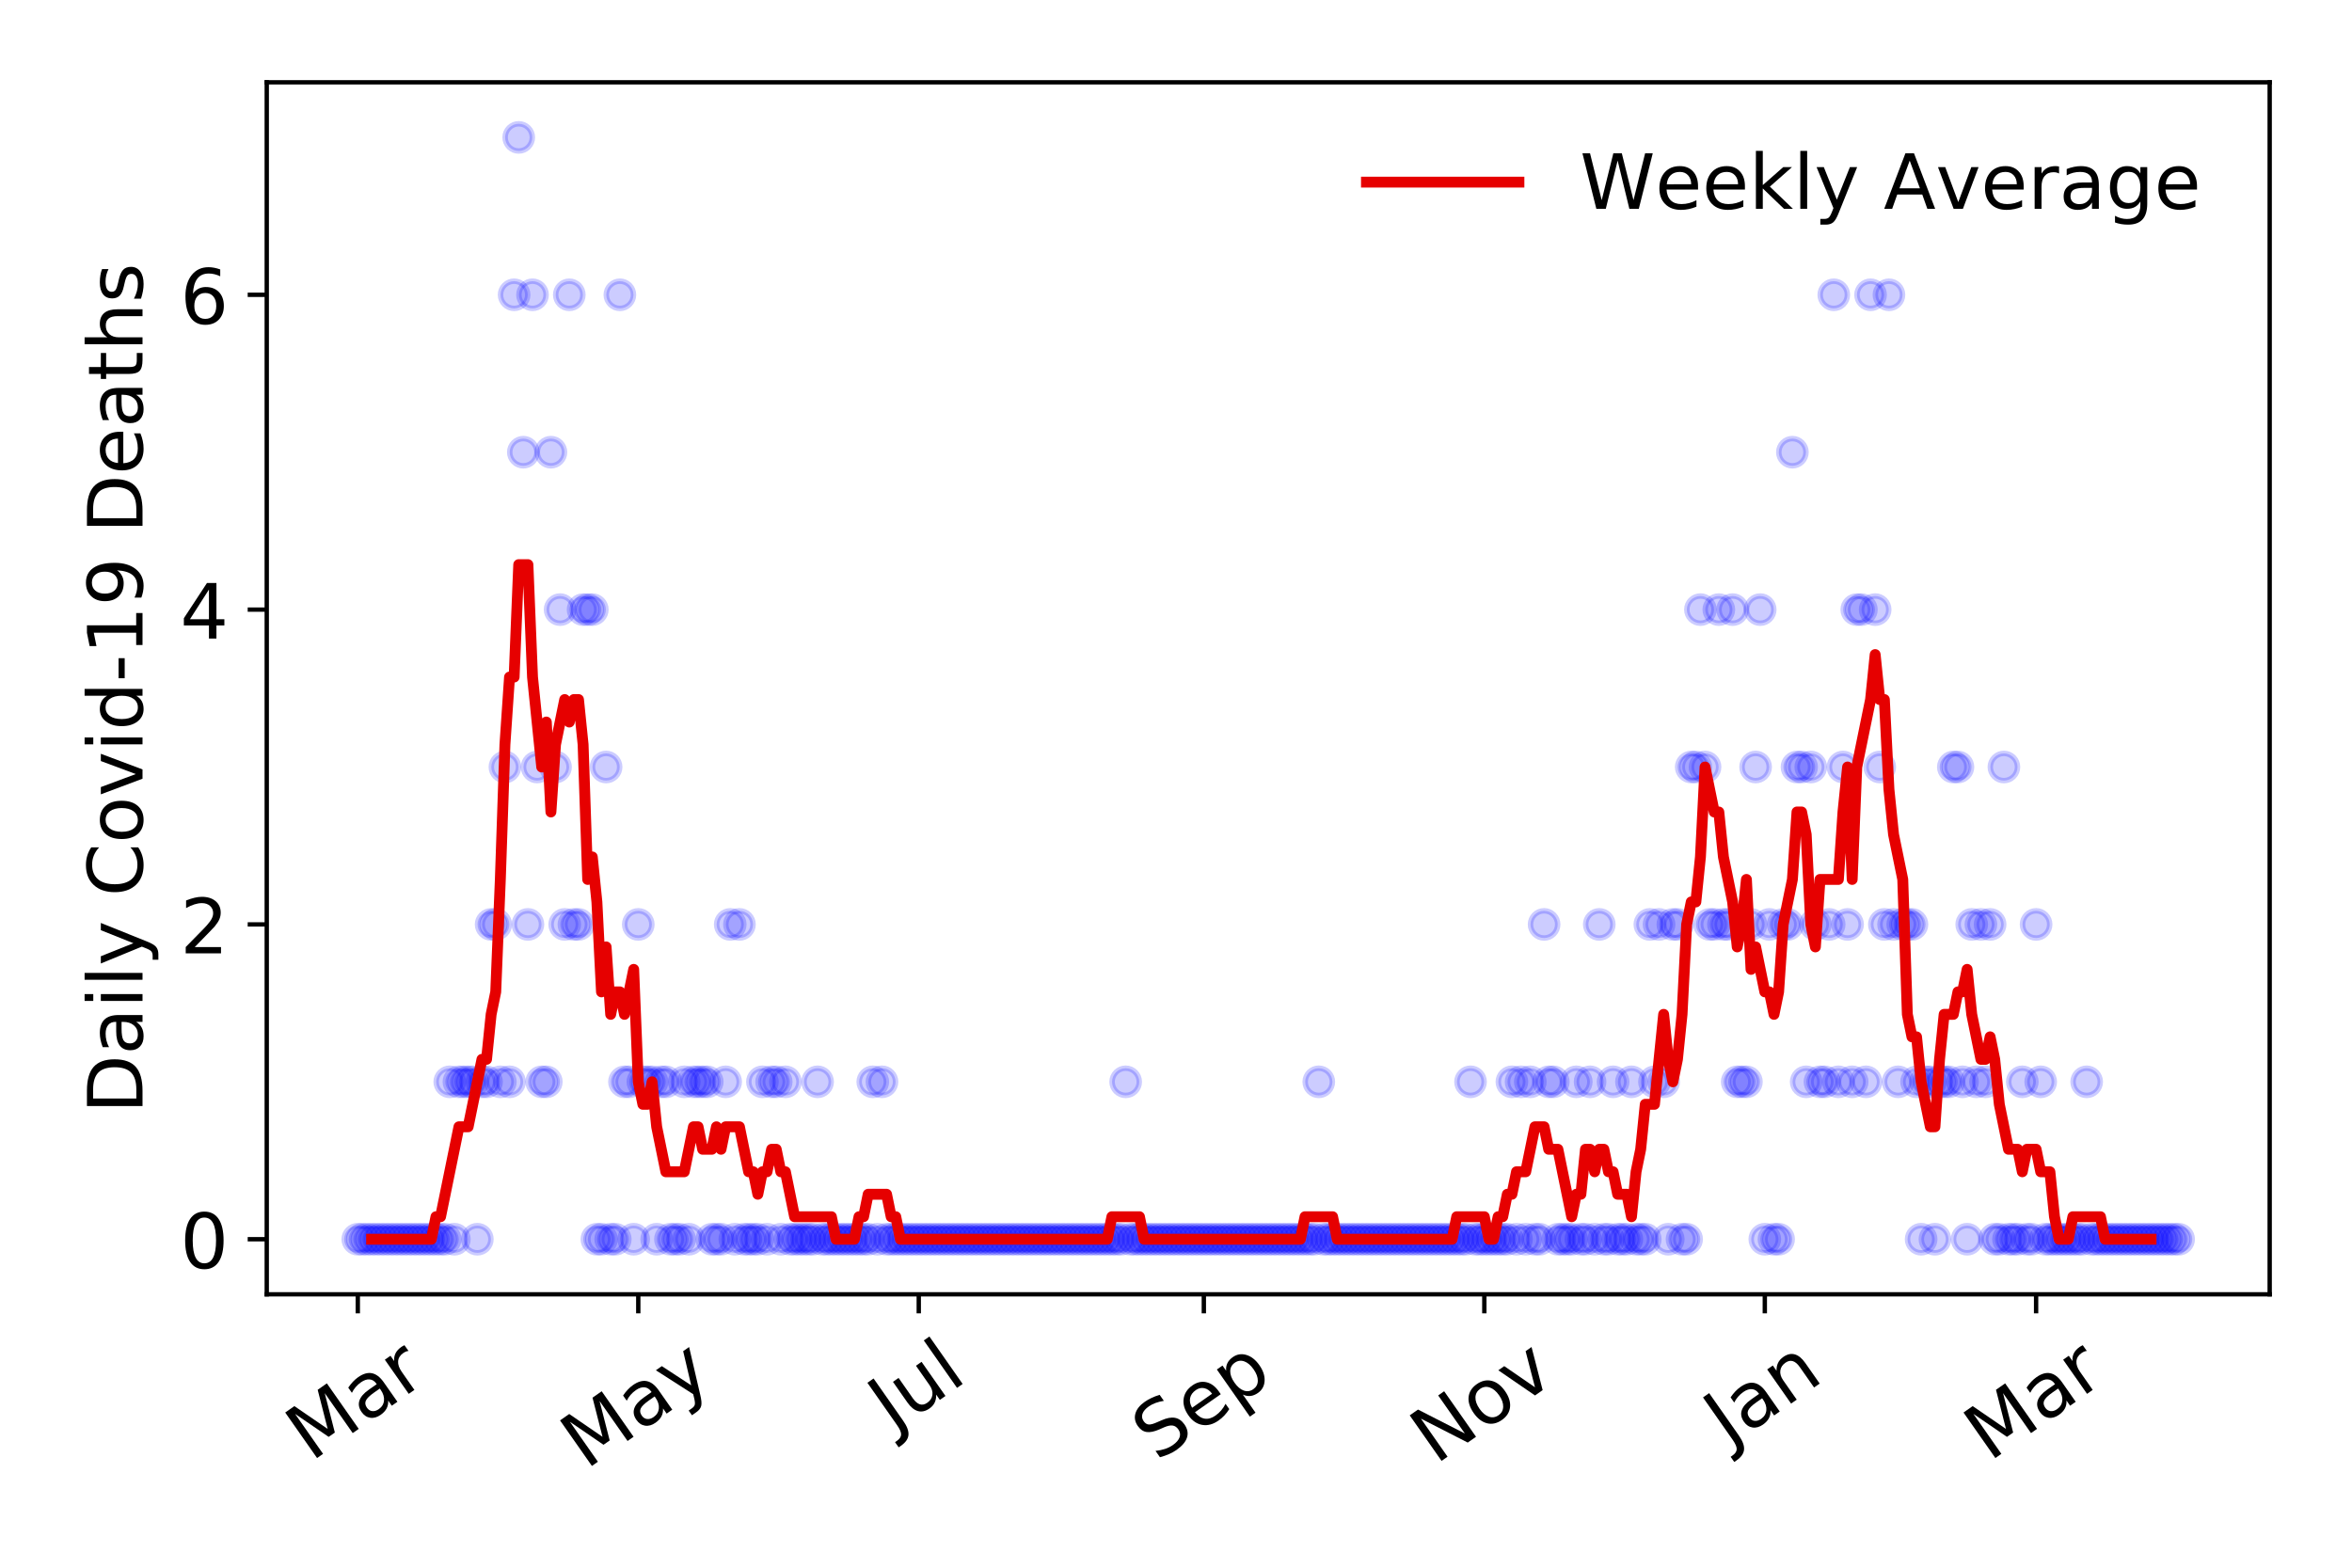 <?xml version="1.0" encoding="utf-8" standalone="no"?>
<!DOCTYPE svg PUBLIC "-//W3C//DTD SVG 1.1//EN"
  "http://www.w3.org/Graphics/SVG/1.1/DTD/svg11.dtd">
<!-- Created with matplotlib (https://matplotlib.org/) -->
<svg height="288pt" version="1.1" viewBox="0 0 432 288" width="432pt" xmlns="http://www.w3.org/2000/svg" xmlns:xlink="http://www.w3.org/1999/xlink">
 <defs>
  <style type="text/css">
*{stroke-linecap:butt;stroke-linejoin:round;}
  </style>
 </defs>
 <g id="figure_1">
  <g id="patch_1">
   <path d="M 0 288 
L 432 288 
L 432 0 
L 0 0 
z
" style="fill:#ffffff;"/>
  </g>
  <g id="axes_1">
   <g id="patch_2">
    <path d="M 48.995 237.778 
L 416.88 237.778 
L 416.88 15.12 
L 48.995 15.12 
z
" style="fill:#ffffff;"/>
   </g>
   <g id="matplotlib.axis_1">
    <g id="xtick_1">
     <g id="line2d_1">
      <defs>
       <path d="M 0 0 
L 0 3.5 
" id="m9de5983100" style="stroke:#000000;stroke-width:0.8;"/>
      </defs>
      <g>
       <use style="stroke:#000000;stroke-width:0.8;" x="65.717" xlink:href="#m9de5983100" y="237.778"/>
      </g>
     </g>
     <g id="text_1">
      <!-- Mar -->
      <defs>
       <path d="M 9.812 72.906 
L 24.516 72.906 
L 43.109 23.297 
L 61.812 72.906 
L 76.516 72.906 
L 76.516 0 
L 66.891 0 
L 66.891 64.016 
L 48.094 14.016 
L 38.188 14.016 
L 19.391 64.016 
L 19.391 0 
L 9.812 0 
z
" id="DejaVuSans-77"/>
       <path d="M 34.281 27.484 
Q 23.391 27.484 19.188 25 
Q 14.984 22.516 14.984 16.5 
Q 14.984 11.719 18.141 8.906 
Q 21.297 6.109 26.703 6.109 
Q 34.188 6.109 38.703 11.406 
Q 43.219 16.703 43.219 25.484 
L 43.219 27.484 
z
M 52.203 31.203 
L 52.203 0 
L 43.219 0 
L 43.219 8.297 
Q 40.141 3.328 35.547 0.953 
Q 30.953 -1.422 24.312 -1.422 
Q 15.922 -1.422 10.953 3.297 
Q 6 8.016 6 15.922 
Q 6 25.141 12.172 29.828 
Q 18.359 34.516 30.609 34.516 
L 43.219 34.516 
L 43.219 35.406 
Q 43.219 41.609 39.141 45 
Q 35.062 48.391 27.688 48.391 
Q 23 48.391 18.547 47.266 
Q 14.109 46.141 10.016 43.891 
L 10.016 52.203 
Q 14.938 54.109 19.578 55.047 
Q 24.219 56 28.609 56 
Q 40.484 56 46.344 49.844 
Q 52.203 43.703 52.203 31.203 
z
" id="DejaVuSans-97"/>
       <path d="M 41.109 46.297 
Q 39.594 47.172 37.812 47.578 
Q 36.031 48 33.891 48 
Q 26.266 48 22.188 43.047 
Q 18.109 38.094 18.109 28.812 
L 18.109 0 
L 9.078 0 
L 9.078 54.688 
L 18.109 54.688 
L 18.109 46.188 
Q 20.953 51.172 25.484 53.578 
Q 30.031 56 36.531 56 
Q 37.453 56 38.578 55.875 
Q 39.703 55.766 41.062 55.516 
z
" id="DejaVuSans-114"/>
      </defs>
      <g transform="translate(57.114 268.643)rotate(-35)scale(0.14 -0.14)">
       <use xlink:href="#DejaVuSans-77"/>
       <use x="86.279" xlink:href="#DejaVuSans-97"/>
       <use x="147.559" xlink:href="#DejaVuSans-114"/>
      </g>
     </g>
    </g>
    <g id="xtick_2">
     <g id="line2d_2">
      <g>
       <use style="stroke:#000000;stroke-width:0.8;" x="117.234" xlink:href="#m9de5983100" y="237.778"/>
      </g>
     </g>
     <g id="text_2">
      <!-- May -->
      <defs>
       <path d="M 32.172 -5.078 
Q 28.375 -14.844 24.75 -17.812 
Q 21.141 -20.797 15.094 -20.797 
L 7.906 -20.797 
L 7.906 -13.281 
L 13.188 -13.281 
Q 16.891 -13.281 18.938 -11.516 
Q 21 -9.766 23.484 -3.219 
L 25.094 0.875 
L 2.984 54.688 
L 12.5 54.688 
L 29.594 11.922 
L 46.688 54.688 
L 56.203 54.688 
z
" id="DejaVuSans-121"/>
      </defs>
      <g transform="translate(107.595 270.094)rotate(-35)scale(0.14 -0.14)">
       <use xlink:href="#DejaVuSans-77"/>
       <use x="86.279" xlink:href="#DejaVuSans-97"/>
       <use x="147.559" xlink:href="#DejaVuSans-121"/>
      </g>
     </g>
    </g>
    <g id="xtick_3">
     <g id="line2d_3">
      <g>
       <use style="stroke:#000000;stroke-width:0.8;" x="168.752" xlink:href="#m9de5983100" y="237.778"/>
      </g>
     </g>
     <g id="text_3">
      <!-- Jul -->
      <defs>
       <path d="M 9.812 72.906 
L 19.672 72.906 
L 19.672 5.078 
Q 19.672 -8.109 14.672 -14.062 
Q 9.672 -20.016 -1.422 -20.016 
L -5.172 -20.016 
L -5.172 -11.719 
L -2.094 -11.719 
Q 4.438 -11.719 7.125 -8.047 
Q 9.812 -4.391 9.812 5.078 
z
" id="DejaVuSans-74"/>
       <path d="M 8.5 21.578 
L 8.5 54.688 
L 17.484 54.688 
L 17.484 21.922 
Q 17.484 14.156 20.5 10.266 
Q 23.531 6.391 29.594 6.391 
Q 36.859 6.391 41.078 11.031 
Q 45.312 15.672 45.312 23.688 
L 45.312 54.688 
L 54.297 54.688 
L 54.297 0 
L 45.312 0 
L 45.312 8.406 
Q 42.047 3.422 37.719 1 
Q 33.406 -1.422 27.688 -1.422 
Q 18.266 -1.422 13.375 4.438 
Q 8.5 10.297 8.5 21.578 
z
M 31.109 56 
z
" id="DejaVuSans-117"/>
       <path d="M 9.422 75.984 
L 18.406 75.984 
L 18.406 0 
L 9.422 0 
z
" id="DejaVuSans-108"/>
      </defs>
      <g transform="translate(164.049 263.181)rotate(-35)scale(0.14 -0.14)">
       <use xlink:href="#DejaVuSans-74"/>
       <use x="29.492" xlink:href="#DejaVuSans-117"/>
       <use x="92.871" xlink:href="#DejaVuSans-108"/>
      </g>
     </g>
    </g>
    <g id="xtick_4">
     <g id="line2d_4">
      <g>
       <use style="stroke:#000000;stroke-width:0.8;" x="221.114" xlink:href="#m9de5983100" y="237.778"/>
      </g>
     </g>
     <g id="text_4">
      <!-- Sep -->
      <defs>
       <path d="M 53.516 70.516 
L 53.516 60.891 
Q 47.906 63.578 42.922 64.891 
Q 37.938 66.219 33.297 66.219 
Q 25.25 66.219 20.875 63.094 
Q 16.5 59.969 16.5 54.203 
Q 16.5 49.359 19.406 46.891 
Q 22.312 44.438 30.422 42.922 
L 36.375 41.703 
Q 47.406 39.594 52.656 34.297 
Q 57.906 29 57.906 20.125 
Q 57.906 9.516 50.797 4.047 
Q 43.703 -1.422 29.984 -1.422 
Q 24.812 -1.422 18.969 -0.25 
Q 13.141 0.922 6.891 3.219 
L 6.891 13.375 
Q 12.891 10.016 18.656 8.297 
Q 24.422 6.594 29.984 6.594 
Q 38.422 6.594 43.016 9.906 
Q 47.609 13.234 47.609 19.391 
Q 47.609 24.75 44.312 27.781 
Q 41.016 30.812 33.5 32.328 
L 27.484 33.5 
Q 16.453 35.688 11.516 40.375 
Q 6.594 45.062 6.594 53.422 
Q 6.594 63.094 13.406 68.656 
Q 20.219 74.219 32.172 74.219 
Q 37.312 74.219 42.625 73.281 
Q 47.953 72.359 53.516 70.516 
z
" id="DejaVuSans-83"/>
       <path d="M 56.203 29.594 
L 56.203 25.203 
L 14.891 25.203 
Q 15.484 15.922 20.484 11.062 
Q 25.484 6.203 34.422 6.203 
Q 39.594 6.203 44.453 7.469 
Q 49.312 8.734 54.109 11.281 
L 54.109 2.781 
Q 49.266 0.734 44.188 -0.344 
Q 39.109 -1.422 33.891 -1.422 
Q 20.797 -1.422 13.156 6.188 
Q 5.516 13.812 5.516 26.812 
Q 5.516 40.234 12.766 48.109 
Q 20.016 56 32.328 56 
Q 43.359 56 49.781 48.891 
Q 56.203 41.797 56.203 29.594 
z
M 47.219 32.234 
Q 47.125 39.594 43.094 43.984 
Q 39.062 48.391 32.422 48.391 
Q 24.906 48.391 20.391 44.141 
Q 15.875 39.891 15.188 32.172 
z
" id="DejaVuSans-101"/>
       <path d="M 18.109 8.203 
L 18.109 -20.797 
L 9.078 -20.797 
L 9.078 54.688 
L 18.109 54.688 
L 18.109 46.391 
Q 20.953 51.266 25.266 53.625 
Q 29.594 56 35.594 56 
Q 45.562 56 51.781 48.094 
Q 58.016 40.188 58.016 27.297 
Q 58.016 14.406 51.781 6.484 
Q 45.562 -1.422 35.594 -1.422 
Q 29.594 -1.422 25.266 0.953 
Q 20.953 3.328 18.109 8.203 
z
M 48.688 27.297 
Q 48.688 37.203 44.609 42.844 
Q 40.531 48.484 33.406 48.484 
Q 26.266 48.484 22.188 42.844 
Q 18.109 37.203 18.109 27.297 
Q 18.109 17.391 22.188 11.75 
Q 26.266 6.109 33.406 6.109 
Q 40.531 6.109 44.609 11.75 
Q 48.688 17.391 48.688 27.297 
z
" id="DejaVuSans-112"/>
      </defs>
      <g transform="translate(212.521 268.629)rotate(-35)scale(0.14 -0.14)">
       <use xlink:href="#DejaVuSans-83"/>
       <use x="63.477" xlink:href="#DejaVuSans-101"/>
       <use x="125" xlink:href="#DejaVuSans-112"/>
      </g>
     </g>
    </g>
    <g id="xtick_5">
     <g id="line2d_5">
      <g>
       <use style="stroke:#000000;stroke-width:0.8;" x="272.631" xlink:href="#m9de5983100" y="237.778"/>
      </g>
     </g>
     <g id="text_5">
      <!-- Nov -->
      <defs>
       <path d="M 9.812 72.906 
L 23.094 72.906 
L 55.422 11.922 
L 55.422 72.906 
L 64.984 72.906 
L 64.984 0 
L 51.703 0 
L 19.391 60.984 
L 19.391 0 
L 9.812 0 
z
" id="DejaVuSans-78"/>
       <path d="M 30.609 48.391 
Q 23.391 48.391 19.188 42.75 
Q 14.984 37.109 14.984 27.297 
Q 14.984 17.484 19.156 11.844 
Q 23.344 6.203 30.609 6.203 
Q 37.797 6.203 41.984 11.859 
Q 46.188 17.531 46.188 27.297 
Q 46.188 37.016 41.984 42.703 
Q 37.797 48.391 30.609 48.391 
z
M 30.609 56 
Q 42.328 56 49.016 48.375 
Q 55.719 40.766 55.719 27.297 
Q 55.719 13.875 49.016 6.219 
Q 42.328 -1.422 30.609 -1.422 
Q 18.844 -1.422 12.172 6.219 
Q 5.516 13.875 5.516 27.297 
Q 5.516 40.766 12.172 48.375 
Q 18.844 56 30.609 56 
z
" id="DejaVuSans-111"/>
       <path d="M 2.984 54.688 
L 12.5 54.688 
L 29.594 8.797 
L 46.688 54.688 
L 56.203 54.688 
L 35.688 0 
L 23.484 0 
z
" id="DejaVuSans-118"/>
      </defs>
      <g transform="translate(263.655 269.166)rotate(-35)scale(0.14 -0.14)">
       <use xlink:href="#DejaVuSans-78"/>
       <use x="74.805" xlink:href="#DejaVuSans-111"/>
       <use x="135.986" xlink:href="#DejaVuSans-118"/>
      </g>
     </g>
    </g>
    <g id="xtick_6">
     <g id="line2d_6">
      <g>
       <use style="stroke:#000000;stroke-width:0.8;" x="324.149" xlink:href="#m9de5983100" y="237.778"/>
      </g>
     </g>
     <g id="text_6">
      <!-- Jan -->
      <defs>
       <path d="M 54.891 33.016 
L 54.891 0 
L 45.906 0 
L 45.906 32.719 
Q 45.906 40.484 42.875 44.328 
Q 39.844 48.188 33.797 48.188 
Q 26.516 48.188 22.312 43.547 
Q 18.109 38.922 18.109 30.906 
L 18.109 0 
L 9.078 0 
L 9.078 54.688 
L 18.109 54.688 
L 18.109 46.188 
Q 21.344 51.125 25.703 53.562 
Q 30.078 56 35.797 56 
Q 45.219 56 50.047 50.172 
Q 54.891 44.344 54.891 33.016 
z
" id="DejaVuSans-110"/>
      </defs>
      <g transform="translate(317.525 265.871)rotate(-35)scale(0.14 -0.14)">
       <use xlink:href="#DejaVuSans-74"/>
       <use x="29.492" xlink:href="#DejaVuSans-97"/>
       <use x="90.771" xlink:href="#DejaVuSans-110"/>
      </g>
     </g>
    </g>
    <g id="xtick_7">
     <g id="line2d_7">
      <g>
       <use style="stroke:#000000;stroke-width:0.8;" x="373.977" xlink:href="#m9de5983100" y="237.778"/>
      </g>
     </g>
     <g id="text_7">
      <!-- Mar -->
      <g transform="translate(365.374 268.643)rotate(-35)scale(0.14 -0.14)">
       <use xlink:href="#DejaVuSans-77"/>
       <use x="86.279" xlink:href="#DejaVuSans-97"/>
       <use x="147.559" xlink:href="#DejaVuSans-114"/>
      </g>
     </g>
    </g>
   </g>
   <g id="matplotlib.axis_2">
    <g id="ytick_1">
     <g id="line2d_8">
      <defs>
       <path d="M 0 0 
L -3.5 0 
" id="mcdd77860e0" style="stroke:#000000;stroke-width:0.8;"/>
      </defs>
      <g>
       <use style="stroke:#000000;stroke-width:0.8;" x="48.995" xlink:href="#mcdd77860e0" y="227.657"/>
      </g>
     </g>
     <g id="text_8">
      <!-- 0 -->
      <defs>
       <path d="M 31.781 66.406 
Q 24.172 66.406 20.328 58.906 
Q 16.5 51.422 16.5 36.375 
Q 16.5 21.391 20.328 13.891 
Q 24.172 6.391 31.781 6.391 
Q 39.453 6.391 43.281 13.891 
Q 47.125 21.391 47.125 36.375 
Q 47.125 51.422 43.281 58.906 
Q 39.453 66.406 31.781 66.406 
z
M 31.781 74.219 
Q 44.047 74.219 50.516 64.516 
Q 56.984 54.828 56.984 36.375 
Q 56.984 17.969 50.516 8.266 
Q 44.047 -1.422 31.781 -1.422 
Q 19.531 -1.422 13.062 8.266 
Q 6.594 17.969 6.594 36.375 
Q 6.594 54.828 13.062 64.516 
Q 19.531 74.219 31.781 74.219 
z
" id="DejaVuSans-48"/>
      </defs>
      <g transform="translate(33.087 232.976)scale(0.14 -0.14)">
       <use xlink:href="#DejaVuSans-48"/>
      </g>
     </g>
    </g>
    <g id="ytick_2">
     <g id="line2d_9">
      <g>
       <use style="stroke:#000000;stroke-width:0.8;" x="48.995" xlink:href="#mcdd77860e0" y="169.824"/>
      </g>
     </g>
     <g id="text_9">
      <!-- 2 -->
      <defs>
       <path d="M 19.188 8.297 
L 53.609 8.297 
L 53.609 0 
L 7.328 0 
L 7.328 8.297 
Q 12.938 14.109 22.625 23.891 
Q 32.328 33.688 34.812 36.531 
Q 39.547 41.844 41.422 45.531 
Q 43.312 49.219 43.312 52.781 
Q 43.312 58.594 39.234 62.25 
Q 35.156 65.922 28.609 65.922 
Q 23.969 65.922 18.812 64.312 
Q 13.672 62.703 7.812 59.422 
L 7.812 69.391 
Q 13.766 71.781 18.938 73 
Q 24.125 74.219 28.422 74.219 
Q 39.75 74.219 46.484 68.547 
Q 53.219 62.891 53.219 53.422 
Q 53.219 48.922 51.531 44.891 
Q 49.859 40.875 45.406 35.406 
Q 44.188 33.984 37.641 27.219 
Q 31.109 20.453 19.188 8.297 
z
" id="DejaVuSans-50"/>
      </defs>
      <g transform="translate(33.087 175.143)scale(0.14 -0.14)">
       <use xlink:href="#DejaVuSans-50"/>
      </g>
     </g>
    </g>
    <g id="ytick_3">
     <g id="line2d_10">
      <g>
       <use style="stroke:#000000;stroke-width:0.8;" x="48.995" xlink:href="#mcdd77860e0" y="111.991"/>
      </g>
     </g>
     <g id="text_10">
      <!-- 4 -->
      <defs>
       <path d="M 37.797 64.312 
L 12.891 25.391 
L 37.797 25.391 
z
M 35.203 72.906 
L 47.609 72.906 
L 47.609 25.391 
L 58.016 25.391 
L 58.016 17.188 
L 47.609 17.188 
L 47.609 0 
L 37.797 0 
L 37.797 17.188 
L 4.891 17.188 
L 4.891 26.703 
z
" id="DejaVuSans-52"/>
      </defs>
      <g transform="translate(33.087 117.31)scale(0.14 -0.14)">
       <use xlink:href="#DejaVuSans-52"/>
      </g>
     </g>
    </g>
    <g id="ytick_4">
     <g id="line2d_11">
      <g>
       <use style="stroke:#000000;stroke-width:0.8;" x="48.995" xlink:href="#mcdd77860e0" y="54.157"/>
      </g>
     </g>
     <g id="text_11">
      <!-- 6 -->
      <defs>
       <path d="M 33.016 40.375 
Q 26.375 40.375 22.484 35.828 
Q 18.609 31.297 18.609 23.391 
Q 18.609 15.531 22.484 10.953 
Q 26.375 6.391 33.016 6.391 
Q 39.656 6.391 43.531 10.953 
Q 47.406 15.531 47.406 23.391 
Q 47.406 31.297 43.531 35.828 
Q 39.656 40.375 33.016 40.375 
z
M 52.594 71.297 
L 52.594 62.312 
Q 48.875 64.062 45.094 64.984 
Q 41.312 65.922 37.594 65.922 
Q 27.828 65.922 22.672 59.328 
Q 17.531 52.734 16.797 39.406 
Q 19.672 43.656 24.016 45.922 
Q 28.375 48.188 33.594 48.188 
Q 44.578 48.188 50.953 41.516 
Q 57.328 34.859 57.328 23.391 
Q 57.328 12.156 50.688 5.359 
Q 44.047 -1.422 33.016 -1.422 
Q 20.359 -1.422 13.672 8.266 
Q 6.984 17.969 6.984 36.375 
Q 6.984 53.656 15.188 63.938 
Q 23.391 74.219 37.203 74.219 
Q 40.922 74.219 44.703 73.484 
Q 48.484 72.75 52.594 71.297 
z
" id="DejaVuSans-54"/>
      </defs>
      <g transform="translate(33.087 59.476)scale(0.14 -0.14)">
       <use xlink:href="#DejaVuSans-54"/>
      </g>
     </g>
    </g>
    <g id="text_12">
     <!-- Daily Covid-19 Deaths -->
     <defs>
      <path d="M 19.672 64.797 
L 19.672 8.109 
L 31.594 8.109 
Q 46.688 8.109 53.688 14.938 
Q 60.688 21.781 60.688 36.531 
Q 60.688 51.172 53.688 57.984 
Q 46.688 64.797 31.594 64.797 
z
M 9.812 72.906 
L 30.078 72.906 
Q 51.266 72.906 61.172 64.094 
Q 71.094 55.281 71.094 36.531 
Q 71.094 17.672 61.125 8.828 
Q 51.172 0 30.078 0 
L 9.812 0 
z
" id="DejaVuSans-68"/>
      <path d="M 9.422 54.688 
L 18.406 54.688 
L 18.406 0 
L 9.422 0 
z
M 9.422 75.984 
L 18.406 75.984 
L 18.406 64.594 
L 9.422 64.594 
z
" id="DejaVuSans-105"/>
      <path id="DejaVuSans-32"/>
      <path d="M 64.406 67.281 
L 64.406 56.891 
Q 59.422 61.531 53.781 63.812 
Q 48.141 66.109 41.797 66.109 
Q 29.297 66.109 22.656 58.469 
Q 16.016 50.828 16.016 36.375 
Q 16.016 21.969 22.656 14.328 
Q 29.297 6.688 41.797 6.688 
Q 48.141 6.688 53.781 8.984 
Q 59.422 11.281 64.406 15.922 
L 64.406 5.609 
Q 59.234 2.094 53.438 0.328 
Q 47.656 -1.422 41.219 -1.422 
Q 24.656 -1.422 15.125 8.703 
Q 5.609 18.844 5.609 36.375 
Q 5.609 53.953 15.125 64.078 
Q 24.656 74.219 41.219 74.219 
Q 47.75 74.219 53.531 72.484 
Q 59.328 70.75 64.406 67.281 
z
" id="DejaVuSans-67"/>
      <path d="M 45.406 46.391 
L 45.406 75.984 
L 54.391 75.984 
L 54.391 0 
L 45.406 0 
L 45.406 8.203 
Q 42.578 3.328 38.25 0.953 
Q 33.938 -1.422 27.875 -1.422 
Q 17.969 -1.422 11.734 6.484 
Q 5.516 14.406 5.516 27.297 
Q 5.516 40.188 11.734 48.094 
Q 17.969 56 27.875 56 
Q 33.938 56 38.25 53.625 
Q 42.578 51.266 45.406 46.391 
z
M 14.797 27.297 
Q 14.797 17.391 18.875 11.75 
Q 22.953 6.109 30.078 6.109 
Q 37.203 6.109 41.297 11.75 
Q 45.406 17.391 45.406 27.297 
Q 45.406 37.203 41.297 42.844 
Q 37.203 48.484 30.078 48.484 
Q 22.953 48.484 18.875 42.844 
Q 14.797 37.203 14.797 27.297 
z
" id="DejaVuSans-100"/>
      <path d="M 4.891 31.391 
L 31.203 31.391 
L 31.203 23.391 
L 4.891 23.391 
z
" id="DejaVuSans-45"/>
      <path d="M 12.406 8.297 
L 28.516 8.297 
L 28.516 63.922 
L 10.984 60.406 
L 10.984 69.391 
L 28.422 72.906 
L 38.281 72.906 
L 38.281 8.297 
L 54.391 8.297 
L 54.391 0 
L 12.406 0 
z
" id="DejaVuSans-49"/>
      <path d="M 10.984 1.516 
L 10.984 10.5 
Q 14.703 8.734 18.5 7.812 
Q 22.312 6.891 25.984 6.891 
Q 35.75 6.891 40.891 13.453 
Q 46.047 20.016 46.781 33.406 
Q 43.953 29.203 39.594 26.953 
Q 35.25 24.703 29.984 24.703 
Q 19.047 24.703 12.672 31.312 
Q 6.297 37.938 6.297 49.422 
Q 6.297 60.641 12.938 67.422 
Q 19.578 74.219 30.609 74.219 
Q 43.266 74.219 49.922 64.516 
Q 56.594 54.828 56.594 36.375 
Q 56.594 19.141 48.406 8.859 
Q 40.234 -1.422 26.422 -1.422 
Q 22.703 -1.422 18.891 -0.688 
Q 15.094 0.047 10.984 1.516 
z
M 30.609 32.422 
Q 37.25 32.422 41.125 36.953 
Q 45.016 41.5 45.016 49.422 
Q 45.016 57.281 41.125 61.844 
Q 37.25 66.406 30.609 66.406 
Q 23.969 66.406 20.094 61.844 
Q 16.219 57.281 16.219 49.422 
Q 16.219 41.5 20.094 36.953 
Q 23.969 32.422 30.609 32.422 
z
" id="DejaVuSans-57"/>
      <path d="M 18.312 70.219 
L 18.312 54.688 
L 36.812 54.688 
L 36.812 47.703 
L 18.312 47.703 
L 18.312 18.016 
Q 18.312 11.328 20.141 9.422 
Q 21.969 7.516 27.594 7.516 
L 36.812 7.516 
L 36.812 0 
L 27.594 0 
Q 17.188 0 13.234 3.875 
Q 9.281 7.766 9.281 18.016 
L 9.281 47.703 
L 2.688 47.703 
L 2.688 54.688 
L 9.281 54.688 
L 9.281 70.219 
z
" id="DejaVuSans-116"/>
      <path d="M 54.891 33.016 
L 54.891 0 
L 45.906 0 
L 45.906 32.719 
Q 45.906 40.484 42.875 44.328 
Q 39.844 48.188 33.797 48.188 
Q 26.516 48.188 22.312 43.547 
Q 18.109 38.922 18.109 30.906 
L 18.109 0 
L 9.078 0 
L 9.078 75.984 
L 18.109 75.984 
L 18.109 46.188 
Q 21.344 51.125 25.703 53.562 
Q 30.078 56 35.797 56 
Q 45.219 56 50.047 50.172 
Q 54.891 44.344 54.891 33.016 
z
" id="DejaVuSans-104"/>
      <path d="M 44.281 53.078 
L 44.281 44.578 
Q 40.484 46.531 36.375 47.5 
Q 32.281 48.484 27.875 48.484 
Q 21.188 48.484 17.844 46.438 
Q 14.5 44.391 14.5 40.281 
Q 14.5 37.156 16.891 35.375 
Q 19.281 33.594 26.516 31.984 
L 29.594 31.297 
Q 39.156 29.25 43.188 25.516 
Q 47.219 21.781 47.219 15.094 
Q 47.219 7.469 41.188 3.016 
Q 35.156 -1.422 24.609 -1.422 
Q 20.219 -1.422 15.453 -0.562 
Q 10.688 0.297 5.422 2 
L 5.422 11.281 
Q 10.406 8.688 15.234 7.391 
Q 20.062 6.109 24.812 6.109 
Q 31.156 6.109 34.562 8.281 
Q 37.984 10.453 37.984 14.406 
Q 37.984 18.062 35.516 20.016 
Q 33.062 21.969 24.703 23.781 
L 21.578 24.516 
Q 13.234 26.266 9.516 29.906 
Q 5.812 33.547 5.812 39.891 
Q 5.812 47.609 11.281 51.797 
Q 16.75 56 26.812 56 
Q 31.781 56 36.172 55.266 
Q 40.578 54.547 44.281 53.078 
z
" id="DejaVuSans-115"/>
     </defs>
     <g transform="translate(26.176 204.56)rotate(-90)scale(0.14 -0.14)">
      <use xlink:href="#DejaVuSans-68"/>
      <use x="77.002" xlink:href="#DejaVuSans-97"/>
      <use x="138.281" xlink:href="#DejaVuSans-105"/>
      <use x="166.064" xlink:href="#DejaVuSans-108"/>
      <use x="193.848" xlink:href="#DejaVuSans-121"/>
      <use x="253.027" xlink:href="#DejaVuSans-32"/>
      <use x="284.814" xlink:href="#DejaVuSans-67"/>
      <use x="354.639" xlink:href="#DejaVuSans-111"/>
      <use x="415.82" xlink:href="#DejaVuSans-118"/>
      <use x="475" xlink:href="#DejaVuSans-105"/>
      <use x="502.783" xlink:href="#DejaVuSans-100"/>
      <use x="566.26" xlink:href="#DejaVuSans-45"/>
      <use x="602.344" xlink:href="#DejaVuSans-49"/>
      <use x="665.967" xlink:href="#DejaVuSans-57"/>
      <use x="729.59" xlink:href="#DejaVuSans-32"/>
      <use x="761.377" xlink:href="#DejaVuSans-68"/>
      <use x="838.379" xlink:href="#DejaVuSans-101"/>
      <use x="899.902" xlink:href="#DejaVuSans-97"/>
      <use x="961.182" xlink:href="#DejaVuSans-116"/>
      <use x="1000.391" xlink:href="#DejaVuSans-104"/>
      <use x="1063.77" xlink:href="#DejaVuSans-115"/>
     </g>
    </g>
   </g>
   <g id="line2d_12">
    <defs>
     <path d="M 0 2.5 
C 0.663 2.5 1.299 2.237 1.768 1.768 
C 2.237 1.299 2.5 0.663 2.5 0 
C 2.5 -0.663 2.237 -1.299 1.768 -1.768 
C 1.299 -2.237 0.663 -2.5 0 -2.5 
C -0.663 -2.5 -1.299 -2.237 -1.768 -1.768 
C -2.237 -1.299 -2.5 -0.663 -2.5 0 
C -2.5 0.663 -2.237 1.299 -1.768 1.768 
C -1.299 2.237 -0.663 2.5 0 2.5 
z
" id="md32cf4198a" style="stroke:#0000ff;stroke-opacity:0.2;"/>
    </defs>
    <g clip-path="url(#p6f7c49cbb4)">
     <use style="fill:#0000ff;fill-opacity:0.2;stroke:#0000ff;stroke-opacity:0.2;" x="65.717" xlink:href="#md32cf4198a" y="227.657"/>
     <use style="fill:#0000ff;fill-opacity:0.2;stroke:#0000ff;stroke-opacity:0.2;" x="66.562" xlink:href="#md32cf4198a" y="227.657"/>
     <use style="fill:#0000ff;fill-opacity:0.2;stroke:#0000ff;stroke-opacity:0.2;" x="67.406" xlink:href="#md32cf4198a" y="227.657"/>
     <use style="fill:#0000ff;fill-opacity:0.2;stroke:#0000ff;stroke-opacity:0.2;" x="68.251" xlink:href="#md32cf4198a" y="227.657"/>
     <use style="fill:#0000ff;fill-opacity:0.2;stroke:#0000ff;stroke-opacity:0.2;" x="69.095" xlink:href="#md32cf4198a" y="227.657"/>
     <use style="fill:#0000ff;fill-opacity:0.2;stroke:#0000ff;stroke-opacity:0.2;" x="69.94" xlink:href="#md32cf4198a" y="227.657"/>
     <use style="fill:#0000ff;fill-opacity:0.2;stroke:#0000ff;stroke-opacity:0.2;" x="70.784" xlink:href="#md32cf4198a" y="227.657"/>
     <use style="fill:#0000ff;fill-opacity:0.2;stroke:#0000ff;stroke-opacity:0.2;" x="71.629" xlink:href="#md32cf4198a" y="227.657"/>
     <use style="fill:#0000ff;fill-opacity:0.2;stroke:#0000ff;stroke-opacity:0.2;" x="72.473" xlink:href="#md32cf4198a" y="227.657"/>
     <use style="fill:#0000ff;fill-opacity:0.2;stroke:#0000ff;stroke-opacity:0.2;" x="73.318" xlink:href="#md32cf4198a" y="227.657"/>
     <use style="fill:#0000ff;fill-opacity:0.2;stroke:#0000ff;stroke-opacity:0.2;" x="74.163" xlink:href="#md32cf4198a" y="227.657"/>
     <use style="fill:#0000ff;fill-opacity:0.2;stroke:#0000ff;stroke-opacity:0.2;" x="75.007" xlink:href="#md32cf4198a" y="227.657"/>
     <use style="fill:#0000ff;fill-opacity:0.2;stroke:#0000ff;stroke-opacity:0.2;" x="75.852" xlink:href="#md32cf4198a" y="227.657"/>
     <use style="fill:#0000ff;fill-opacity:0.2;stroke:#0000ff;stroke-opacity:0.2;" x="76.696" xlink:href="#md32cf4198a" y="227.657"/>
     <use style="fill:#0000ff;fill-opacity:0.2;stroke:#0000ff;stroke-opacity:0.2;" x="77.541" xlink:href="#md32cf4198a" y="227.657"/>
     <use style="fill:#0000ff;fill-opacity:0.2;stroke:#0000ff;stroke-opacity:0.2;" x="78.385" xlink:href="#md32cf4198a" y="227.657"/>
     <use style="fill:#0000ff;fill-opacity:0.2;stroke:#0000ff;stroke-opacity:0.2;" x="79.23" xlink:href="#md32cf4198a" y="227.657"/>
     <use style="fill:#0000ff;fill-opacity:0.2;stroke:#0000ff;stroke-opacity:0.2;" x="80.074" xlink:href="#md32cf4198a" y="227.657"/>
     <use style="fill:#0000ff;fill-opacity:0.2;stroke:#0000ff;stroke-opacity:0.2;" x="80.919" xlink:href="#md32cf4198a" y="227.657"/>
     <use style="fill:#0000ff;fill-opacity:0.2;stroke:#0000ff;stroke-opacity:0.2;" x="81.763" xlink:href="#md32cf4198a" y="227.657"/>
     <use style="fill:#0000ff;fill-opacity:0.2;stroke:#0000ff;stroke-opacity:0.2;" x="82.608" xlink:href="#md32cf4198a" y="198.741"/>
     <use style="fill:#0000ff;fill-opacity:0.2;stroke:#0000ff;stroke-opacity:0.2;" x="83.453" xlink:href="#md32cf4198a" y="227.657"/>
     <use style="fill:#0000ff;fill-opacity:0.2;stroke:#0000ff;stroke-opacity:0.2;" x="84.297" xlink:href="#md32cf4198a" y="198.741"/>
     <use style="fill:#0000ff;fill-opacity:0.2;stroke:#0000ff;stroke-opacity:0.2;" x="85.142" xlink:href="#md32cf4198a" y="198.741"/>
     <use style="fill:#0000ff;fill-opacity:0.2;stroke:#0000ff;stroke-opacity:0.2;" x="85.986" xlink:href="#md32cf4198a" y="198.741"/>
     <use style="fill:#0000ff;fill-opacity:0.2;stroke:#0000ff;stroke-opacity:0.2;" x="86.831" xlink:href="#md32cf4198a" y="198.741"/>
     <use style="fill:#0000ff;fill-opacity:0.2;stroke:#0000ff;stroke-opacity:0.2;" x="87.675" xlink:href="#md32cf4198a" y="227.657"/>
     <use style="fill:#0000ff;fill-opacity:0.2;stroke:#0000ff;stroke-opacity:0.2;" x="88.52" xlink:href="#md32cf4198a" y="198.741"/>
     <use style="fill:#0000ff;fill-opacity:0.2;stroke:#0000ff;stroke-opacity:0.2;" x="89.364" xlink:href="#md32cf4198a" y="198.741"/>
     <use style="fill:#0000ff;fill-opacity:0.2;stroke:#0000ff;stroke-opacity:0.2;" x="90.209" xlink:href="#md32cf4198a" y="169.824"/>
     <use style="fill:#0000ff;fill-opacity:0.2;stroke:#0000ff;stroke-opacity:0.2;" x="91.053" xlink:href="#md32cf4198a" y="169.824"/>
     <use style="fill:#0000ff;fill-opacity:0.2;stroke:#0000ff;stroke-opacity:0.2;" x="91.898" xlink:href="#md32cf4198a" y="198.741"/>
     <use style="fill:#0000ff;fill-opacity:0.2;stroke:#0000ff;stroke-opacity:0.2;" x="92.743" xlink:href="#md32cf4198a" y="140.907"/>
     <use style="fill:#0000ff;fill-opacity:0.2;stroke:#0000ff;stroke-opacity:0.2;" x="93.587" xlink:href="#md32cf4198a" y="198.741"/>
     <use style="fill:#0000ff;fill-opacity:0.2;stroke:#0000ff;stroke-opacity:0.2;" x="94.432" xlink:href="#md32cf4198a" y="54.157"/>
     <use style="fill:#0000ff;fill-opacity:0.2;stroke:#0000ff;stroke-opacity:0.2;" x="95.276" xlink:href="#md32cf4198a" y="25.241"/>
     <use style="fill:#0000ff;fill-opacity:0.2;stroke:#0000ff;stroke-opacity:0.2;" x="96.121" xlink:href="#md32cf4198a" y="83.074"/>
     <use style="fill:#0000ff;fill-opacity:0.2;stroke:#0000ff;stroke-opacity:0.2;" x="96.965" xlink:href="#md32cf4198a" y="169.824"/>
     <use style="fill:#0000ff;fill-opacity:0.2;stroke:#0000ff;stroke-opacity:0.2;" x="97.81" xlink:href="#md32cf4198a" y="54.157"/>
     <use style="fill:#0000ff;fill-opacity:0.2;stroke:#0000ff;stroke-opacity:0.2;" x="98.654" xlink:href="#md32cf4198a" y="140.907"/>
     <use style="fill:#0000ff;fill-opacity:0.2;stroke:#0000ff;stroke-opacity:0.2;" x="99.499" xlink:href="#md32cf4198a" y="198.741"/>
     <use style="fill:#0000ff;fill-opacity:0.2;stroke:#0000ff;stroke-opacity:0.2;" x="100.344" xlink:href="#md32cf4198a" y="198.741"/>
     <use style="fill:#0000ff;fill-opacity:0.2;stroke:#0000ff;stroke-opacity:0.2;" x="101.188" xlink:href="#md32cf4198a" y="83.074"/>
     <use style="fill:#0000ff;fill-opacity:0.2;stroke:#0000ff;stroke-opacity:0.2;" x="102.033" xlink:href="#md32cf4198a" y="140.907"/>
     <use style="fill:#0000ff;fill-opacity:0.2;stroke:#0000ff;stroke-opacity:0.2;" x="102.877" xlink:href="#md32cf4198a" y="111.991"/>
     <use style="fill:#0000ff;fill-opacity:0.2;stroke:#0000ff;stroke-opacity:0.2;" x="103.722" xlink:href="#md32cf4198a" y="169.824"/>
     <use style="fill:#0000ff;fill-opacity:0.2;stroke:#0000ff;stroke-opacity:0.2;" x="104.566" xlink:href="#md32cf4198a" y="54.157"/>
     <use style="fill:#0000ff;fill-opacity:0.2;stroke:#0000ff;stroke-opacity:0.2;" x="105.411" xlink:href="#md32cf4198a" y="169.824"/>
     <use style="fill:#0000ff;fill-opacity:0.2;stroke:#0000ff;stroke-opacity:0.2;" x="106.255" xlink:href="#md32cf4198a" y="169.824"/>
     <use style="fill:#0000ff;fill-opacity:0.2;stroke:#0000ff;stroke-opacity:0.2;" x="107.1" xlink:href="#md32cf4198a" y="111.991"/>
     <use style="fill:#0000ff;fill-opacity:0.2;stroke:#0000ff;stroke-opacity:0.2;" x="107.944" xlink:href="#md32cf4198a" y="111.991"/>
     <use style="fill:#0000ff;fill-opacity:0.2;stroke:#0000ff;stroke-opacity:0.2;" x="108.789" xlink:href="#md32cf4198a" y="111.991"/>
     <use style="fill:#0000ff;fill-opacity:0.2;stroke:#0000ff;stroke-opacity:0.2;" x="109.634" xlink:href="#md32cf4198a" y="227.657"/>
     <use style="fill:#0000ff;fill-opacity:0.2;stroke:#0000ff;stroke-opacity:0.2;" x="110.478" xlink:href="#md32cf4198a" y="227.657"/>
     <use style="fill:#0000ff;fill-opacity:0.2;stroke:#0000ff;stroke-opacity:0.2;" x="111.323" xlink:href="#md32cf4198a" y="140.907"/>
     <use style="fill:#0000ff;fill-opacity:0.2;stroke:#0000ff;stroke-opacity:0.2;" x="112.167" xlink:href="#md32cf4198a" y="227.657"/>
     <use style="fill:#0000ff;fill-opacity:0.2;stroke:#0000ff;stroke-opacity:0.2;" x="113.012" xlink:href="#md32cf4198a" y="227.657"/>
     <use style="fill:#0000ff;fill-opacity:0.2;stroke:#0000ff;stroke-opacity:0.2;" x="113.856" xlink:href="#md32cf4198a" y="54.157"/>
     <use style="fill:#0000ff;fill-opacity:0.2;stroke:#0000ff;stroke-opacity:0.2;" x="114.701" xlink:href="#md32cf4198a" y="198.741"/>
     <use style="fill:#0000ff;fill-opacity:0.2;stroke:#0000ff;stroke-opacity:0.2;" x="115.545" xlink:href="#md32cf4198a" y="198.741"/>
     <use style="fill:#0000ff;fill-opacity:0.2;stroke:#0000ff;stroke-opacity:0.2;" x="116.39" xlink:href="#md32cf4198a" y="227.657"/>
     <use style="fill:#0000ff;fill-opacity:0.2;stroke:#0000ff;stroke-opacity:0.2;" x="117.234" xlink:href="#md32cf4198a" y="169.824"/>
     <use style="fill:#0000ff;fill-opacity:0.2;stroke:#0000ff;stroke-opacity:0.2;" x="118.079" xlink:href="#md32cf4198a" y="198.741"/>
     <use style="fill:#0000ff;fill-opacity:0.2;stroke:#0000ff;stroke-opacity:0.2;" x="118.924" xlink:href="#md32cf4198a" y="198.741"/>
     <use style="fill:#0000ff;fill-opacity:0.2;stroke:#0000ff;stroke-opacity:0.2;" x="119.768" xlink:href="#md32cf4198a" y="198.741"/>
     <use style="fill:#0000ff;fill-opacity:0.2;stroke:#0000ff;stroke-opacity:0.2;" x="120.613" xlink:href="#md32cf4198a" y="227.657"/>
     <use style="fill:#0000ff;fill-opacity:0.2;stroke:#0000ff;stroke-opacity:0.2;" x="121.457" xlink:href="#md32cf4198a" y="198.741"/>
     <use style="fill:#0000ff;fill-opacity:0.2;stroke:#0000ff;stroke-opacity:0.2;" x="122.302" xlink:href="#md32cf4198a" y="198.741"/>
     <use style="fill:#0000ff;fill-opacity:0.2;stroke:#0000ff;stroke-opacity:0.2;" x="123.146" xlink:href="#md32cf4198a" y="227.657"/>
     <use style="fill:#0000ff;fill-opacity:0.2;stroke:#0000ff;stroke-opacity:0.2;" x="123.991" xlink:href="#md32cf4198a" y="227.657"/>
     <use style="fill:#0000ff;fill-opacity:0.2;stroke:#0000ff;stroke-opacity:0.2;" x="124.835" xlink:href="#md32cf4198a" y="227.657"/>
     <use style="fill:#0000ff;fill-opacity:0.2;stroke:#0000ff;stroke-opacity:0.2;" x="125.68" xlink:href="#md32cf4198a" y="198.741"/>
     <use style="fill:#0000ff;fill-opacity:0.2;stroke:#0000ff;stroke-opacity:0.2;" x="126.524" xlink:href="#md32cf4198a" y="227.657"/>
     <use style="fill:#0000ff;fill-opacity:0.2;stroke:#0000ff;stroke-opacity:0.2;" x="127.369" xlink:href="#md32cf4198a" y="198.741"/>
     <use style="fill:#0000ff;fill-opacity:0.2;stroke:#0000ff;stroke-opacity:0.2;" x="128.214" xlink:href="#md32cf4198a" y="198.741"/>
     <use style="fill:#0000ff;fill-opacity:0.2;stroke:#0000ff;stroke-opacity:0.2;" x="129.058" xlink:href="#md32cf4198a" y="198.741"/>
     <use style="fill:#0000ff;fill-opacity:0.2;stroke:#0000ff;stroke-opacity:0.2;" x="129.903" xlink:href="#md32cf4198a" y="198.741"/>
     <use style="fill:#0000ff;fill-opacity:0.2;stroke:#0000ff;stroke-opacity:0.2;" x="130.747" xlink:href="#md32cf4198a" y="227.657"/>
     <use style="fill:#0000ff;fill-opacity:0.2;stroke:#0000ff;stroke-opacity:0.2;" x="131.592" xlink:href="#md32cf4198a" y="227.657"/>
     <use style="fill:#0000ff;fill-opacity:0.2;stroke:#0000ff;stroke-opacity:0.2;" x="132.436" xlink:href="#md32cf4198a" y="227.657"/>
     <use style="fill:#0000ff;fill-opacity:0.2;stroke:#0000ff;stroke-opacity:0.2;" x="133.281" xlink:href="#md32cf4198a" y="198.741"/>
     <use style="fill:#0000ff;fill-opacity:0.2;stroke:#0000ff;stroke-opacity:0.2;" x="134.125" xlink:href="#md32cf4198a" y="169.824"/>
     <use style="fill:#0000ff;fill-opacity:0.2;stroke:#0000ff;stroke-opacity:0.2;" x="134.97" xlink:href="#md32cf4198a" y="227.657"/>
     <use style="fill:#0000ff;fill-opacity:0.2;stroke:#0000ff;stroke-opacity:0.2;" x="135.815" xlink:href="#md32cf4198a" y="169.824"/>
     <use style="fill:#0000ff;fill-opacity:0.2;stroke:#0000ff;stroke-opacity:0.2;" x="136.659" xlink:href="#md32cf4198a" y="227.657"/>
     <use style="fill:#0000ff;fill-opacity:0.2;stroke:#0000ff;stroke-opacity:0.2;" x="137.504" xlink:href="#md32cf4198a" y="227.657"/>
     <use style="fill:#0000ff;fill-opacity:0.2;stroke:#0000ff;stroke-opacity:0.2;" x="138.348" xlink:href="#md32cf4198a" y="227.657"/>
     <use style="fill:#0000ff;fill-opacity:0.2;stroke:#0000ff;stroke-opacity:0.2;" x="139.193" xlink:href="#md32cf4198a" y="227.657"/>
     <use style="fill:#0000ff;fill-opacity:0.2;stroke:#0000ff;stroke-opacity:0.2;" x="140.037" xlink:href="#md32cf4198a" y="198.741"/>
     <use style="fill:#0000ff;fill-opacity:0.2;stroke:#0000ff;stroke-opacity:0.2;" x="140.882" xlink:href="#md32cf4198a" y="227.657"/>
     <use style="fill:#0000ff;fill-opacity:0.2;stroke:#0000ff;stroke-opacity:0.2;" x="141.726" xlink:href="#md32cf4198a" y="198.741"/>
     <use style="fill:#0000ff;fill-opacity:0.2;stroke:#0000ff;stroke-opacity:0.2;" x="142.571" xlink:href="#md32cf4198a" y="198.741"/>
     <use style="fill:#0000ff;fill-opacity:0.2;stroke:#0000ff;stroke-opacity:0.2;" x="143.415" xlink:href="#md32cf4198a" y="227.657"/>
     <use style="fill:#0000ff;fill-opacity:0.2;stroke:#0000ff;stroke-opacity:0.2;" x="144.26" xlink:href="#md32cf4198a" y="198.741"/>
     <use style="fill:#0000ff;fill-opacity:0.2;stroke:#0000ff;stroke-opacity:0.2;" x="145.105" xlink:href="#md32cf4198a" y="227.657"/>
     <use style="fill:#0000ff;fill-opacity:0.2;stroke:#0000ff;stroke-opacity:0.2;" x="145.949" xlink:href="#md32cf4198a" y="227.657"/>
     <use style="fill:#0000ff;fill-opacity:0.2;stroke:#0000ff;stroke-opacity:0.2;" x="146.794" xlink:href="#md32cf4198a" y="227.657"/>
     <use style="fill:#0000ff;fill-opacity:0.2;stroke:#0000ff;stroke-opacity:0.2;" x="147.638" xlink:href="#md32cf4198a" y="227.657"/>
     <use style="fill:#0000ff;fill-opacity:0.2;stroke:#0000ff;stroke-opacity:0.2;" x="148.483" xlink:href="#md32cf4198a" y="227.657"/>
     <use style="fill:#0000ff;fill-opacity:0.2;stroke:#0000ff;stroke-opacity:0.2;" x="149.327" xlink:href="#md32cf4198a" y="227.657"/>
     <use style="fill:#0000ff;fill-opacity:0.2;stroke:#0000ff;stroke-opacity:0.2;" x="150.172" xlink:href="#md32cf4198a" y="198.741"/>
     <use style="fill:#0000ff;fill-opacity:0.2;stroke:#0000ff;stroke-opacity:0.2;" x="151.016" xlink:href="#md32cf4198a" y="227.657"/>
     <use style="fill:#0000ff;fill-opacity:0.2;stroke:#0000ff;stroke-opacity:0.2;" x="151.861" xlink:href="#md32cf4198a" y="227.657"/>
     <use style="fill:#0000ff;fill-opacity:0.2;stroke:#0000ff;stroke-opacity:0.2;" x="152.705" xlink:href="#md32cf4198a" y="227.657"/>
     <use style="fill:#0000ff;fill-opacity:0.2;stroke:#0000ff;stroke-opacity:0.2;" x="153.55" xlink:href="#md32cf4198a" y="227.657"/>
     <use style="fill:#0000ff;fill-opacity:0.2;stroke:#0000ff;stroke-opacity:0.2;" x="154.395" xlink:href="#md32cf4198a" y="227.657"/>
     <use style="fill:#0000ff;fill-opacity:0.2;stroke:#0000ff;stroke-opacity:0.2;" x="155.239" xlink:href="#md32cf4198a" y="227.657"/>
     <use style="fill:#0000ff;fill-opacity:0.2;stroke:#0000ff;stroke-opacity:0.2;" x="156.084" xlink:href="#md32cf4198a" y="227.657"/>
     <use style="fill:#0000ff;fill-opacity:0.2;stroke:#0000ff;stroke-opacity:0.2;" x="156.928" xlink:href="#md32cf4198a" y="227.657"/>
     <use style="fill:#0000ff;fill-opacity:0.2;stroke:#0000ff;stroke-opacity:0.2;" x="157.773" xlink:href="#md32cf4198a" y="227.657"/>
     <use style="fill:#0000ff;fill-opacity:0.2;stroke:#0000ff;stroke-opacity:0.2;" x="158.617" xlink:href="#md32cf4198a" y="227.657"/>
     <use style="fill:#0000ff;fill-opacity:0.2;stroke:#0000ff;stroke-opacity:0.2;" x="159.462" xlink:href="#md32cf4198a" y="227.657"/>
     <use style="fill:#0000ff;fill-opacity:0.2;stroke:#0000ff;stroke-opacity:0.2;" x="160.306" xlink:href="#md32cf4198a" y="198.741"/>
     <use style="fill:#0000ff;fill-opacity:0.2;stroke:#0000ff;stroke-opacity:0.2;" x="161.151" xlink:href="#md32cf4198a" y="227.657"/>
     <use style="fill:#0000ff;fill-opacity:0.2;stroke:#0000ff;stroke-opacity:0.2;" x="161.995" xlink:href="#md32cf4198a" y="198.741"/>
     <use style="fill:#0000ff;fill-opacity:0.2;stroke:#0000ff;stroke-opacity:0.2;" x="162.84" xlink:href="#md32cf4198a" y="227.657"/>
     <use style="fill:#0000ff;fill-opacity:0.2;stroke:#0000ff;stroke-opacity:0.2;" x="163.685" xlink:href="#md32cf4198a" y="227.657"/>
     <use style="fill:#0000ff;fill-opacity:0.2;stroke:#0000ff;stroke-opacity:0.2;" x="164.529" xlink:href="#md32cf4198a" y="227.657"/>
     <use style="fill:#0000ff;fill-opacity:0.2;stroke:#0000ff;stroke-opacity:0.2;" x="165.374" xlink:href="#md32cf4198a" y="227.657"/>
     <use style="fill:#0000ff;fill-opacity:0.2;stroke:#0000ff;stroke-opacity:0.2;" x="166.218" xlink:href="#md32cf4198a" y="227.657"/>
     <use style="fill:#0000ff;fill-opacity:0.2;stroke:#0000ff;stroke-opacity:0.2;" x="167.063" xlink:href="#md32cf4198a" y="227.657"/>
     <use style="fill:#0000ff;fill-opacity:0.2;stroke:#0000ff;stroke-opacity:0.2;" x="167.907" xlink:href="#md32cf4198a" y="227.657"/>
     <use style="fill:#0000ff;fill-opacity:0.2;stroke:#0000ff;stroke-opacity:0.2;" x="168.752" xlink:href="#md32cf4198a" y="227.657"/>
     <use style="fill:#0000ff;fill-opacity:0.2;stroke:#0000ff;stroke-opacity:0.2;" x="169.596" xlink:href="#md32cf4198a" y="227.657"/>
     <use style="fill:#0000ff;fill-opacity:0.2;stroke:#0000ff;stroke-opacity:0.2;" x="170.441" xlink:href="#md32cf4198a" y="227.657"/>
     <use style="fill:#0000ff;fill-opacity:0.2;stroke:#0000ff;stroke-opacity:0.2;" x="171.286" xlink:href="#md32cf4198a" y="227.657"/>
     <use style="fill:#0000ff;fill-opacity:0.2;stroke:#0000ff;stroke-opacity:0.2;" x="172.13" xlink:href="#md32cf4198a" y="227.657"/>
     <use style="fill:#0000ff;fill-opacity:0.2;stroke:#0000ff;stroke-opacity:0.2;" x="172.975" xlink:href="#md32cf4198a" y="227.657"/>
     <use style="fill:#0000ff;fill-opacity:0.2;stroke:#0000ff;stroke-opacity:0.2;" x="173.819" xlink:href="#md32cf4198a" y="227.657"/>
     <use style="fill:#0000ff;fill-opacity:0.2;stroke:#0000ff;stroke-opacity:0.2;" x="174.664" xlink:href="#md32cf4198a" y="227.657"/>
     <use style="fill:#0000ff;fill-opacity:0.2;stroke:#0000ff;stroke-opacity:0.2;" x="175.508" xlink:href="#md32cf4198a" y="227.657"/>
     <use style="fill:#0000ff;fill-opacity:0.2;stroke:#0000ff;stroke-opacity:0.2;" x="176.353" xlink:href="#md32cf4198a" y="227.657"/>
     <use style="fill:#0000ff;fill-opacity:0.2;stroke:#0000ff;stroke-opacity:0.2;" x="177.197" xlink:href="#md32cf4198a" y="227.657"/>
     <use style="fill:#0000ff;fill-opacity:0.2;stroke:#0000ff;stroke-opacity:0.2;" x="178.042" xlink:href="#md32cf4198a" y="227.657"/>
     <use style="fill:#0000ff;fill-opacity:0.2;stroke:#0000ff;stroke-opacity:0.2;" x="178.886" xlink:href="#md32cf4198a" y="227.657"/>
     <use style="fill:#0000ff;fill-opacity:0.2;stroke:#0000ff;stroke-opacity:0.2;" x="179.731" xlink:href="#md32cf4198a" y="227.657"/>
     <use style="fill:#0000ff;fill-opacity:0.2;stroke:#0000ff;stroke-opacity:0.2;" x="180.576" xlink:href="#md32cf4198a" y="227.657"/>
     <use style="fill:#0000ff;fill-opacity:0.2;stroke:#0000ff;stroke-opacity:0.2;" x="181.42" xlink:href="#md32cf4198a" y="227.657"/>
     <use style="fill:#0000ff;fill-opacity:0.2;stroke:#0000ff;stroke-opacity:0.2;" x="182.265" xlink:href="#md32cf4198a" y="227.657"/>
     <use style="fill:#0000ff;fill-opacity:0.2;stroke:#0000ff;stroke-opacity:0.2;" x="183.109" xlink:href="#md32cf4198a" y="227.657"/>
     <use style="fill:#0000ff;fill-opacity:0.2;stroke:#0000ff;stroke-opacity:0.2;" x="183.954" xlink:href="#md32cf4198a" y="227.657"/>
     <use style="fill:#0000ff;fill-opacity:0.2;stroke:#0000ff;stroke-opacity:0.2;" x="184.798" xlink:href="#md32cf4198a" y="227.657"/>
     <use style="fill:#0000ff;fill-opacity:0.2;stroke:#0000ff;stroke-opacity:0.2;" x="185.643" xlink:href="#md32cf4198a" y="227.657"/>
     <use style="fill:#0000ff;fill-opacity:0.2;stroke:#0000ff;stroke-opacity:0.2;" x="186.487" xlink:href="#md32cf4198a" y="227.657"/>
     <use style="fill:#0000ff;fill-opacity:0.2;stroke:#0000ff;stroke-opacity:0.2;" x="187.332" xlink:href="#md32cf4198a" y="227.657"/>
     <use style="fill:#0000ff;fill-opacity:0.2;stroke:#0000ff;stroke-opacity:0.2;" x="188.176" xlink:href="#md32cf4198a" y="227.657"/>
     <use style="fill:#0000ff;fill-opacity:0.2;stroke:#0000ff;stroke-opacity:0.2;" x="189.021" xlink:href="#md32cf4198a" y="227.657"/>
     <use style="fill:#0000ff;fill-opacity:0.2;stroke:#0000ff;stroke-opacity:0.2;" x="189.866" xlink:href="#md32cf4198a" y="227.657"/>
     <use style="fill:#0000ff;fill-opacity:0.2;stroke:#0000ff;stroke-opacity:0.2;" x="190.71" xlink:href="#md32cf4198a" y="227.657"/>
     <use style="fill:#0000ff;fill-opacity:0.2;stroke:#0000ff;stroke-opacity:0.2;" x="191.555" xlink:href="#md32cf4198a" y="227.657"/>
     <use style="fill:#0000ff;fill-opacity:0.2;stroke:#0000ff;stroke-opacity:0.2;" x="192.399" xlink:href="#md32cf4198a" y="227.657"/>
     <use style="fill:#0000ff;fill-opacity:0.2;stroke:#0000ff;stroke-opacity:0.2;" x="193.244" xlink:href="#md32cf4198a" y="227.657"/>
     <use style="fill:#0000ff;fill-opacity:0.2;stroke:#0000ff;stroke-opacity:0.2;" x="194.088" xlink:href="#md32cf4198a" y="227.657"/>
     <use style="fill:#0000ff;fill-opacity:0.2;stroke:#0000ff;stroke-opacity:0.2;" x="194.933" xlink:href="#md32cf4198a" y="227.657"/>
     <use style="fill:#0000ff;fill-opacity:0.2;stroke:#0000ff;stroke-opacity:0.2;" x="195.777" xlink:href="#md32cf4198a" y="227.657"/>
     <use style="fill:#0000ff;fill-opacity:0.2;stroke:#0000ff;stroke-opacity:0.2;" x="196.622" xlink:href="#md32cf4198a" y="227.657"/>
     <use style="fill:#0000ff;fill-opacity:0.2;stroke:#0000ff;stroke-opacity:0.2;" x="197.466" xlink:href="#md32cf4198a" y="227.657"/>
     <use style="fill:#0000ff;fill-opacity:0.2;stroke:#0000ff;stroke-opacity:0.2;" x="198.311" xlink:href="#md32cf4198a" y="227.657"/>
     <use style="fill:#0000ff;fill-opacity:0.2;stroke:#0000ff;stroke-opacity:0.2;" x="199.156" xlink:href="#md32cf4198a" y="227.657"/>
     <use style="fill:#0000ff;fill-opacity:0.2;stroke:#0000ff;stroke-opacity:0.2;" x="200" xlink:href="#md32cf4198a" y="227.657"/>
     <use style="fill:#0000ff;fill-opacity:0.2;stroke:#0000ff;stroke-opacity:0.2;" x="200.845" xlink:href="#md32cf4198a" y="227.657"/>
     <use style="fill:#0000ff;fill-opacity:0.2;stroke:#0000ff;stroke-opacity:0.2;" x="201.689" xlink:href="#md32cf4198a" y="227.657"/>
     <use style="fill:#0000ff;fill-opacity:0.2;stroke:#0000ff;stroke-opacity:0.2;" x="202.534" xlink:href="#md32cf4198a" y="227.657"/>
     <use style="fill:#0000ff;fill-opacity:0.2;stroke:#0000ff;stroke-opacity:0.2;" x="203.378" xlink:href="#md32cf4198a" y="227.657"/>
     <use style="fill:#0000ff;fill-opacity:0.2;stroke:#0000ff;stroke-opacity:0.2;" x="204.223" xlink:href="#md32cf4198a" y="227.657"/>
     <use style="fill:#0000ff;fill-opacity:0.2;stroke:#0000ff;stroke-opacity:0.2;" x="205.067" xlink:href="#md32cf4198a" y="227.657"/>
     <use style="fill:#0000ff;fill-opacity:0.2;stroke:#0000ff;stroke-opacity:0.2;" x="205.912" xlink:href="#md32cf4198a" y="227.657"/>
     <use style="fill:#0000ff;fill-opacity:0.2;stroke:#0000ff;stroke-opacity:0.2;" x="206.757" xlink:href="#md32cf4198a" y="198.741"/>
     <use style="fill:#0000ff;fill-opacity:0.2;stroke:#0000ff;stroke-opacity:0.2;" x="207.601" xlink:href="#md32cf4198a" y="227.657"/>
     <use style="fill:#0000ff;fill-opacity:0.2;stroke:#0000ff;stroke-opacity:0.2;" x="208.446" xlink:href="#md32cf4198a" y="227.657"/>
     <use style="fill:#0000ff;fill-opacity:0.2;stroke:#0000ff;stroke-opacity:0.2;" x="209.29" xlink:href="#md32cf4198a" y="227.657"/>
     <use style="fill:#0000ff;fill-opacity:0.2;stroke:#0000ff;stroke-opacity:0.2;" x="210.135" xlink:href="#md32cf4198a" y="227.657"/>
     <use style="fill:#0000ff;fill-opacity:0.2;stroke:#0000ff;stroke-opacity:0.2;" x="210.979" xlink:href="#md32cf4198a" y="227.657"/>
     <use style="fill:#0000ff;fill-opacity:0.2;stroke:#0000ff;stroke-opacity:0.2;" x="211.824" xlink:href="#md32cf4198a" y="227.657"/>
     <use style="fill:#0000ff;fill-opacity:0.2;stroke:#0000ff;stroke-opacity:0.2;" x="212.668" xlink:href="#md32cf4198a" y="227.657"/>
     <use style="fill:#0000ff;fill-opacity:0.2;stroke:#0000ff;stroke-opacity:0.2;" x="213.513" xlink:href="#md32cf4198a" y="227.657"/>
     <use style="fill:#0000ff;fill-opacity:0.2;stroke:#0000ff;stroke-opacity:0.2;" x="214.357" xlink:href="#md32cf4198a" y="227.657"/>
     <use style="fill:#0000ff;fill-opacity:0.2;stroke:#0000ff;stroke-opacity:0.2;" x="215.202" xlink:href="#md32cf4198a" y="227.657"/>
     <use style="fill:#0000ff;fill-opacity:0.2;stroke:#0000ff;stroke-opacity:0.2;" x="216.047" xlink:href="#md32cf4198a" y="227.657"/>
     <use style="fill:#0000ff;fill-opacity:0.2;stroke:#0000ff;stroke-opacity:0.2;" x="216.891" xlink:href="#md32cf4198a" y="227.657"/>
     <use style="fill:#0000ff;fill-opacity:0.2;stroke:#0000ff;stroke-opacity:0.2;" x="217.736" xlink:href="#md32cf4198a" y="227.657"/>
     <use style="fill:#0000ff;fill-opacity:0.2;stroke:#0000ff;stroke-opacity:0.2;" x="218.58" xlink:href="#md32cf4198a" y="227.657"/>
     <use style="fill:#0000ff;fill-opacity:0.2;stroke:#0000ff;stroke-opacity:0.2;" x="219.425" xlink:href="#md32cf4198a" y="227.657"/>
     <use style="fill:#0000ff;fill-opacity:0.2;stroke:#0000ff;stroke-opacity:0.2;" x="220.269" xlink:href="#md32cf4198a" y="227.657"/>
     <use style="fill:#0000ff;fill-opacity:0.2;stroke:#0000ff;stroke-opacity:0.2;" x="221.114" xlink:href="#md32cf4198a" y="227.657"/>
     <use style="fill:#0000ff;fill-opacity:0.2;stroke:#0000ff;stroke-opacity:0.2;" x="221.958" xlink:href="#md32cf4198a" y="227.657"/>
     <use style="fill:#0000ff;fill-opacity:0.2;stroke:#0000ff;stroke-opacity:0.2;" x="222.803" xlink:href="#md32cf4198a" y="227.657"/>
     <use style="fill:#0000ff;fill-opacity:0.2;stroke:#0000ff;stroke-opacity:0.2;" x="223.647" xlink:href="#md32cf4198a" y="227.657"/>
     <use style="fill:#0000ff;fill-opacity:0.2;stroke:#0000ff;stroke-opacity:0.2;" x="224.492" xlink:href="#md32cf4198a" y="227.657"/>
     <use style="fill:#0000ff;fill-opacity:0.2;stroke:#0000ff;stroke-opacity:0.2;" x="225.337" xlink:href="#md32cf4198a" y="227.657"/>
     <use style="fill:#0000ff;fill-opacity:0.2;stroke:#0000ff;stroke-opacity:0.2;" x="226.181" xlink:href="#md32cf4198a" y="227.657"/>
     <use style="fill:#0000ff;fill-opacity:0.2;stroke:#0000ff;stroke-opacity:0.2;" x="227.026" xlink:href="#md32cf4198a" y="227.657"/>
     <use style="fill:#0000ff;fill-opacity:0.2;stroke:#0000ff;stroke-opacity:0.2;" x="227.87" xlink:href="#md32cf4198a" y="227.657"/>
     <use style="fill:#0000ff;fill-opacity:0.2;stroke:#0000ff;stroke-opacity:0.2;" x="228.715" xlink:href="#md32cf4198a" y="227.657"/>
     <use style="fill:#0000ff;fill-opacity:0.2;stroke:#0000ff;stroke-opacity:0.2;" x="229.559" xlink:href="#md32cf4198a" y="227.657"/>
     <use style="fill:#0000ff;fill-opacity:0.2;stroke:#0000ff;stroke-opacity:0.2;" x="230.404" xlink:href="#md32cf4198a" y="227.657"/>
     <use style="fill:#0000ff;fill-opacity:0.2;stroke:#0000ff;stroke-opacity:0.2;" x="231.248" xlink:href="#md32cf4198a" y="227.657"/>
     <use style="fill:#0000ff;fill-opacity:0.2;stroke:#0000ff;stroke-opacity:0.2;" x="232.093" xlink:href="#md32cf4198a" y="227.657"/>
     <use style="fill:#0000ff;fill-opacity:0.2;stroke:#0000ff;stroke-opacity:0.2;" x="232.938" xlink:href="#md32cf4198a" y="227.657"/>
     <use style="fill:#0000ff;fill-opacity:0.2;stroke:#0000ff;stroke-opacity:0.2;" x="233.782" xlink:href="#md32cf4198a" y="227.657"/>
     <use style="fill:#0000ff;fill-opacity:0.2;stroke:#0000ff;stroke-opacity:0.2;" x="234.627" xlink:href="#md32cf4198a" y="227.657"/>
     <use style="fill:#0000ff;fill-opacity:0.2;stroke:#0000ff;stroke-opacity:0.2;" x="235.471" xlink:href="#md32cf4198a" y="227.657"/>
     <use style="fill:#0000ff;fill-opacity:0.2;stroke:#0000ff;stroke-opacity:0.2;" x="236.316" xlink:href="#md32cf4198a" y="227.657"/>
     <use style="fill:#0000ff;fill-opacity:0.2;stroke:#0000ff;stroke-opacity:0.2;" x="237.16" xlink:href="#md32cf4198a" y="227.657"/>
     <use style="fill:#0000ff;fill-opacity:0.2;stroke:#0000ff;stroke-opacity:0.2;" x="238.005" xlink:href="#md32cf4198a" y="227.657"/>
     <use style="fill:#0000ff;fill-opacity:0.2;stroke:#0000ff;stroke-opacity:0.2;" x="238.849" xlink:href="#md32cf4198a" y="227.657"/>
     <use style="fill:#0000ff;fill-opacity:0.2;stroke:#0000ff;stroke-opacity:0.2;" x="239.694" xlink:href="#md32cf4198a" y="227.657"/>
     <use style="fill:#0000ff;fill-opacity:0.2;stroke:#0000ff;stroke-opacity:0.2;" x="240.538" xlink:href="#md32cf4198a" y="227.657"/>
     <use style="fill:#0000ff;fill-opacity:0.2;stroke:#0000ff;stroke-opacity:0.2;" x="241.383" xlink:href="#md32cf4198a" y="227.657"/>
     <use style="fill:#0000ff;fill-opacity:0.2;stroke:#0000ff;stroke-opacity:0.2;" x="242.228" xlink:href="#md32cf4198a" y="198.741"/>
     <use style="fill:#0000ff;fill-opacity:0.2;stroke:#0000ff;stroke-opacity:0.2;" x="243.072" xlink:href="#md32cf4198a" y="227.657"/>
     <use style="fill:#0000ff;fill-opacity:0.2;stroke:#0000ff;stroke-opacity:0.2;" x="243.917" xlink:href="#md32cf4198a" y="227.657"/>
     <use style="fill:#0000ff;fill-opacity:0.2;stroke:#0000ff;stroke-opacity:0.2;" x="244.761" xlink:href="#md32cf4198a" y="227.657"/>
     <use style="fill:#0000ff;fill-opacity:0.2;stroke:#0000ff;stroke-opacity:0.2;" x="245.606" xlink:href="#md32cf4198a" y="227.657"/>
     <use style="fill:#0000ff;fill-opacity:0.2;stroke:#0000ff;stroke-opacity:0.2;" x="246.45" xlink:href="#md32cf4198a" y="227.657"/>
     <use style="fill:#0000ff;fill-opacity:0.2;stroke:#0000ff;stroke-opacity:0.2;" x="247.295" xlink:href="#md32cf4198a" y="227.657"/>
     <use style="fill:#0000ff;fill-opacity:0.2;stroke:#0000ff;stroke-opacity:0.2;" x="248.139" xlink:href="#md32cf4198a" y="227.657"/>
     <use style="fill:#0000ff;fill-opacity:0.2;stroke:#0000ff;stroke-opacity:0.2;" x="248.984" xlink:href="#md32cf4198a" y="227.657"/>
     <use style="fill:#0000ff;fill-opacity:0.2;stroke:#0000ff;stroke-opacity:0.2;" x="249.828" xlink:href="#md32cf4198a" y="227.657"/>
     <use style="fill:#0000ff;fill-opacity:0.2;stroke:#0000ff;stroke-opacity:0.2;" x="250.673" xlink:href="#md32cf4198a" y="227.657"/>
     <use style="fill:#0000ff;fill-opacity:0.2;stroke:#0000ff;stroke-opacity:0.2;" x="251.518" xlink:href="#md32cf4198a" y="227.657"/>
     <use style="fill:#0000ff;fill-opacity:0.2;stroke:#0000ff;stroke-opacity:0.2;" x="252.362" xlink:href="#md32cf4198a" y="227.657"/>
     <use style="fill:#0000ff;fill-opacity:0.2;stroke:#0000ff;stroke-opacity:0.2;" x="253.207" xlink:href="#md32cf4198a" y="227.657"/>
     <use style="fill:#0000ff;fill-opacity:0.2;stroke:#0000ff;stroke-opacity:0.2;" x="254.051" xlink:href="#md32cf4198a" y="227.657"/>
     <use style="fill:#0000ff;fill-opacity:0.2;stroke:#0000ff;stroke-opacity:0.2;" x="254.896" xlink:href="#md32cf4198a" y="227.657"/>
     <use style="fill:#0000ff;fill-opacity:0.2;stroke:#0000ff;stroke-opacity:0.2;" x="255.74" xlink:href="#md32cf4198a" y="227.657"/>
     <use style="fill:#0000ff;fill-opacity:0.2;stroke:#0000ff;stroke-opacity:0.2;" x="256.585" xlink:href="#md32cf4198a" y="227.657"/>
     <use style="fill:#0000ff;fill-opacity:0.2;stroke:#0000ff;stroke-opacity:0.2;" x="257.429" xlink:href="#md32cf4198a" y="227.657"/>
     <use style="fill:#0000ff;fill-opacity:0.2;stroke:#0000ff;stroke-opacity:0.2;" x="258.274" xlink:href="#md32cf4198a" y="227.657"/>
     <use style="fill:#0000ff;fill-opacity:0.2;stroke:#0000ff;stroke-opacity:0.2;" x="259.118" xlink:href="#md32cf4198a" y="227.657"/>
     <use style="fill:#0000ff;fill-opacity:0.2;stroke:#0000ff;stroke-opacity:0.2;" x="259.963" xlink:href="#md32cf4198a" y="227.657"/>
     <use style="fill:#0000ff;fill-opacity:0.2;stroke:#0000ff;stroke-opacity:0.2;" x="260.808" xlink:href="#md32cf4198a" y="227.657"/>
     <use style="fill:#0000ff;fill-opacity:0.2;stroke:#0000ff;stroke-opacity:0.2;" x="261.652" xlink:href="#md32cf4198a" y="227.657"/>
     <use style="fill:#0000ff;fill-opacity:0.2;stroke:#0000ff;stroke-opacity:0.2;" x="262.497" xlink:href="#md32cf4198a" y="227.657"/>
     <use style="fill:#0000ff;fill-opacity:0.2;stroke:#0000ff;stroke-opacity:0.2;" x="263.341" xlink:href="#md32cf4198a" y="227.657"/>
     <use style="fill:#0000ff;fill-opacity:0.2;stroke:#0000ff;stroke-opacity:0.2;" x="264.186" xlink:href="#md32cf4198a" y="227.657"/>
     <use style="fill:#0000ff;fill-opacity:0.2;stroke:#0000ff;stroke-opacity:0.2;" x="265.03" xlink:href="#md32cf4198a" y="227.657"/>
     <use style="fill:#0000ff;fill-opacity:0.2;stroke:#0000ff;stroke-opacity:0.2;" x="265.875" xlink:href="#md32cf4198a" y="227.657"/>
     <use style="fill:#0000ff;fill-opacity:0.2;stroke:#0000ff;stroke-opacity:0.2;" x="266.719" xlink:href="#md32cf4198a" y="227.657"/>
     <use style="fill:#0000ff;fill-opacity:0.2;stroke:#0000ff;stroke-opacity:0.2;" x="267.564" xlink:href="#md32cf4198a" y="227.657"/>
     <use style="fill:#0000ff;fill-opacity:0.2;stroke:#0000ff;stroke-opacity:0.2;" x="268.409" xlink:href="#md32cf4198a" y="227.657"/>
     <use style="fill:#0000ff;fill-opacity:0.2;stroke:#0000ff;stroke-opacity:0.2;" x="269.253" xlink:href="#md32cf4198a" y="227.657"/>
     <use style="fill:#0000ff;fill-opacity:0.2;stroke:#0000ff;stroke-opacity:0.2;" x="270.098" xlink:href="#md32cf4198a" y="198.741"/>
     <use style="fill:#0000ff;fill-opacity:0.2;stroke:#0000ff;stroke-opacity:0.2;" x="270.942" xlink:href="#md32cf4198a" y="227.657"/>
     <use style="fill:#0000ff;fill-opacity:0.2;stroke:#0000ff;stroke-opacity:0.2;" x="271.787" xlink:href="#md32cf4198a" y="227.657"/>
     <use style="fill:#0000ff;fill-opacity:0.2;stroke:#0000ff;stroke-opacity:0.2;" x="272.631" xlink:href="#md32cf4198a" y="227.657"/>
     <use style="fill:#0000ff;fill-opacity:0.2;stroke:#0000ff;stroke-opacity:0.2;" x="273.476" xlink:href="#md32cf4198a" y="227.657"/>
     <use style="fill:#0000ff;fill-opacity:0.2;stroke:#0000ff;stroke-opacity:0.2;" x="274.32" xlink:href="#md32cf4198a" y="227.657"/>
     <use style="fill:#0000ff;fill-opacity:0.2;stroke:#0000ff;stroke-opacity:0.2;" x="275.165" xlink:href="#md32cf4198a" y="227.657"/>
     <use style="fill:#0000ff;fill-opacity:0.2;stroke:#0000ff;stroke-opacity:0.2;" x="276.009" xlink:href="#md32cf4198a" y="227.657"/>
     <use style="fill:#0000ff;fill-opacity:0.2;stroke:#0000ff;stroke-opacity:0.2;" x="276.854" xlink:href="#md32cf4198a" y="227.657"/>
     <use style="fill:#0000ff;fill-opacity:0.2;stroke:#0000ff;stroke-opacity:0.2;" x="277.699" xlink:href="#md32cf4198a" y="198.741"/>
     <use style="fill:#0000ff;fill-opacity:0.2;stroke:#0000ff;stroke-opacity:0.2;" x="278.543" xlink:href="#md32cf4198a" y="227.657"/>
     <use style="fill:#0000ff;fill-opacity:0.2;stroke:#0000ff;stroke-opacity:0.2;" x="279.388" xlink:href="#md32cf4198a" y="198.741"/>
     <use style="fill:#0000ff;fill-opacity:0.2;stroke:#0000ff;stroke-opacity:0.2;" x="280.232" xlink:href="#md32cf4198a" y="227.657"/>
     <use style="fill:#0000ff;fill-opacity:0.2;stroke:#0000ff;stroke-opacity:0.2;" x="281.077" xlink:href="#md32cf4198a" y="198.741"/>
     <use style="fill:#0000ff;fill-opacity:0.2;stroke:#0000ff;stroke-opacity:0.2;" x="281.921" xlink:href="#md32cf4198a" y="227.657"/>
     <use style="fill:#0000ff;fill-opacity:0.2;stroke:#0000ff;stroke-opacity:0.2;" x="282.766" xlink:href="#md32cf4198a" y="227.657"/>
     <use style="fill:#0000ff;fill-opacity:0.2;stroke:#0000ff;stroke-opacity:0.2;" x="283.61" xlink:href="#md32cf4198a" y="169.824"/>
     <use style="fill:#0000ff;fill-opacity:0.2;stroke:#0000ff;stroke-opacity:0.2;" x="284.455" xlink:href="#md32cf4198a" y="198.741"/>
     <use style="fill:#0000ff;fill-opacity:0.2;stroke:#0000ff;stroke-opacity:0.2;" x="285.299" xlink:href="#md32cf4198a" y="198.741"/>
     <use style="fill:#0000ff;fill-opacity:0.2;stroke:#0000ff;stroke-opacity:0.2;" x="286.144" xlink:href="#md32cf4198a" y="227.657"/>
     <use style="fill:#0000ff;fill-opacity:0.2;stroke:#0000ff;stroke-opacity:0.2;" x="286.989" xlink:href="#md32cf4198a" y="227.657"/>
     <use style="fill:#0000ff;fill-opacity:0.2;stroke:#0000ff;stroke-opacity:0.2;" x="287.833" xlink:href="#md32cf4198a" y="227.657"/>
     <use style="fill:#0000ff;fill-opacity:0.2;stroke:#0000ff;stroke-opacity:0.2;" x="288.678" xlink:href="#md32cf4198a" y="227.657"/>
     <use style="fill:#0000ff;fill-opacity:0.2;stroke:#0000ff;stroke-opacity:0.2;" x="289.522" xlink:href="#md32cf4198a" y="198.741"/>
     <use style="fill:#0000ff;fill-opacity:0.2;stroke:#0000ff;stroke-opacity:0.2;" x="290.367" xlink:href="#md32cf4198a" y="227.657"/>
     <use style="fill:#0000ff;fill-opacity:0.2;stroke:#0000ff;stroke-opacity:0.2;" x="291.211" xlink:href="#md32cf4198a" y="227.657"/>
     <use style="fill:#0000ff;fill-opacity:0.2;stroke:#0000ff;stroke-opacity:0.2;" x="292.056" xlink:href="#md32cf4198a" y="198.741"/>
     <use style="fill:#0000ff;fill-opacity:0.2;stroke:#0000ff;stroke-opacity:0.2;" x="292.9" xlink:href="#md32cf4198a" y="227.657"/>
     <use style="fill:#0000ff;fill-opacity:0.2;stroke:#0000ff;stroke-opacity:0.2;" x="293.745" xlink:href="#md32cf4198a" y="169.824"/>
     <use style="fill:#0000ff;fill-opacity:0.2;stroke:#0000ff;stroke-opacity:0.2;" x="294.589" xlink:href="#md32cf4198a" y="227.657"/>
     <use style="fill:#0000ff;fill-opacity:0.2;stroke:#0000ff;stroke-opacity:0.2;" x="295.434" xlink:href="#md32cf4198a" y="227.657"/>
     <use style="fill:#0000ff;fill-opacity:0.2;stroke:#0000ff;stroke-opacity:0.2;" x="296.279" xlink:href="#md32cf4198a" y="198.741"/>
     <use style="fill:#0000ff;fill-opacity:0.2;stroke:#0000ff;stroke-opacity:0.2;" x="297.123" xlink:href="#md32cf4198a" y="227.657"/>
     <use style="fill:#0000ff;fill-opacity:0.2;stroke:#0000ff;stroke-opacity:0.2;" x="297.968" xlink:href="#md32cf4198a" y="227.657"/>
     <use style="fill:#0000ff;fill-opacity:0.2;stroke:#0000ff;stroke-opacity:0.2;" x="298.812" xlink:href="#md32cf4198a" y="227.657"/>
     <use style="fill:#0000ff;fill-opacity:0.2;stroke:#0000ff;stroke-opacity:0.2;" x="299.657" xlink:href="#md32cf4198a" y="198.741"/>
     <use style="fill:#0000ff;fill-opacity:0.2;stroke:#0000ff;stroke-opacity:0.2;" x="300.501" xlink:href="#md32cf4198a" y="227.657"/>
     <use style="fill:#0000ff;fill-opacity:0.2;stroke:#0000ff;stroke-opacity:0.2;" x="301.346" xlink:href="#md32cf4198a" y="227.657"/>
     <use style="fill:#0000ff;fill-opacity:0.2;stroke:#0000ff;stroke-opacity:0.2;" x="302.19" xlink:href="#md32cf4198a" y="227.657"/>
     <use style="fill:#0000ff;fill-opacity:0.2;stroke:#0000ff;stroke-opacity:0.2;" x="303.035" xlink:href="#md32cf4198a" y="169.824"/>
     <use style="fill:#0000ff;fill-opacity:0.2;stroke:#0000ff;stroke-opacity:0.2;" x="303.88" xlink:href="#md32cf4198a" y="198.741"/>
     <use style="fill:#0000ff;fill-opacity:0.2;stroke:#0000ff;stroke-opacity:0.2;" x="304.724" xlink:href="#md32cf4198a" y="169.824"/>
     <use style="fill:#0000ff;fill-opacity:0.2;stroke:#0000ff;stroke-opacity:0.2;" x="305.569" xlink:href="#md32cf4198a" y="198.741"/>
     <use style="fill:#0000ff;fill-opacity:0.2;stroke:#0000ff;stroke-opacity:0.2;" x="306.413" xlink:href="#md32cf4198a" y="227.657"/>
     <use style="fill:#0000ff;fill-opacity:0.2;stroke:#0000ff;stroke-opacity:0.2;" x="307.258" xlink:href="#md32cf4198a" y="169.824"/>
     <use style="fill:#0000ff;fill-opacity:0.2;stroke:#0000ff;stroke-opacity:0.2;" x="308.102" xlink:href="#md32cf4198a" y="169.824"/>
     <use style="fill:#0000ff;fill-opacity:0.2;stroke:#0000ff;stroke-opacity:0.2;" x="308.947" xlink:href="#md32cf4198a" y="227.657"/>
     <use style="fill:#0000ff;fill-opacity:0.2;stroke:#0000ff;stroke-opacity:0.2;" x="309.791" xlink:href="#md32cf4198a" y="227.657"/>
     <use style="fill:#0000ff;fill-opacity:0.2;stroke:#0000ff;stroke-opacity:0.2;" x="310.636" xlink:href="#md32cf4198a" y="140.907"/>
     <use style="fill:#0000ff;fill-opacity:0.2;stroke:#0000ff;stroke-opacity:0.2;" x="311.48" xlink:href="#md32cf4198a" y="140.907"/>
     <use style="fill:#0000ff;fill-opacity:0.2;stroke:#0000ff;stroke-opacity:0.2;" x="312.325" xlink:href="#md32cf4198a" y="111.991"/>
     <use style="fill:#0000ff;fill-opacity:0.2;stroke:#0000ff;stroke-opacity:0.2;" x="313.17" xlink:href="#md32cf4198a" y="140.907"/>
     <use style="fill:#0000ff;fill-opacity:0.2;stroke:#0000ff;stroke-opacity:0.2;" x="314.014" xlink:href="#md32cf4198a" y="169.824"/>
     <use style="fill:#0000ff;fill-opacity:0.2;stroke:#0000ff;stroke-opacity:0.2;" x="314.859" xlink:href="#md32cf4198a" y="169.824"/>
     <use style="fill:#0000ff;fill-opacity:0.2;stroke:#0000ff;stroke-opacity:0.2;" x="315.703" xlink:href="#md32cf4198a" y="111.991"/>
     <use style="fill:#0000ff;fill-opacity:0.2;stroke:#0000ff;stroke-opacity:0.2;" x="316.548" xlink:href="#md32cf4198a" y="169.824"/>
     <use style="fill:#0000ff;fill-opacity:0.2;stroke:#0000ff;stroke-opacity:0.2;" x="317.392" xlink:href="#md32cf4198a" y="169.824"/>
     <use style="fill:#0000ff;fill-opacity:0.2;stroke:#0000ff;stroke-opacity:0.2;" x="318.237" xlink:href="#md32cf4198a" y="111.991"/>
     <use style="fill:#0000ff;fill-opacity:0.2;stroke:#0000ff;stroke-opacity:0.2;" x="319.081" xlink:href="#md32cf4198a" y="198.741"/>
     <use style="fill:#0000ff;fill-opacity:0.2;stroke:#0000ff;stroke-opacity:0.2;" x="319.926" xlink:href="#md32cf4198a" y="198.741"/>
     <use style="fill:#0000ff;fill-opacity:0.2;stroke:#0000ff;stroke-opacity:0.2;" x="320.77" xlink:href="#md32cf4198a" y="198.741"/>
     <use style="fill:#0000ff;fill-opacity:0.2;stroke:#0000ff;stroke-opacity:0.2;" x="321.615" xlink:href="#md32cf4198a" y="169.824"/>
     <use style="fill:#0000ff;fill-opacity:0.2;stroke:#0000ff;stroke-opacity:0.2;" x="322.46" xlink:href="#md32cf4198a" y="140.907"/>
     <use style="fill:#0000ff;fill-opacity:0.2;stroke:#0000ff;stroke-opacity:0.2;" x="323.304" xlink:href="#md32cf4198a" y="111.991"/>
     <use style="fill:#0000ff;fill-opacity:0.2;stroke:#0000ff;stroke-opacity:0.2;" x="324.149" xlink:href="#md32cf4198a" y="227.657"/>
     <use style="fill:#0000ff;fill-opacity:0.2;stroke:#0000ff;stroke-opacity:0.2;" x="324.993" xlink:href="#md32cf4198a" y="169.824"/>
     <use style="fill:#0000ff;fill-opacity:0.2;stroke:#0000ff;stroke-opacity:0.2;" x="325.838" xlink:href="#md32cf4198a" y="227.657"/>
     <use style="fill:#0000ff;fill-opacity:0.2;stroke:#0000ff;stroke-opacity:0.2;" x="326.682" xlink:href="#md32cf4198a" y="227.657"/>
     <use style="fill:#0000ff;fill-opacity:0.2;stroke:#0000ff;stroke-opacity:0.2;" x="327.527" xlink:href="#md32cf4198a" y="169.824"/>
     <use style="fill:#0000ff;fill-opacity:0.2;stroke:#0000ff;stroke-opacity:0.2;" x="328.371" xlink:href="#md32cf4198a" y="169.824"/>
     <use style="fill:#0000ff;fill-opacity:0.2;stroke:#0000ff;stroke-opacity:0.2;" x="329.216" xlink:href="#md32cf4198a" y="83.074"/>
     <use style="fill:#0000ff;fill-opacity:0.2;stroke:#0000ff;stroke-opacity:0.2;" x="330.06" xlink:href="#md32cf4198a" y="140.907"/>
     <use style="fill:#0000ff;fill-opacity:0.2;stroke:#0000ff;stroke-opacity:0.2;" x="330.905" xlink:href="#md32cf4198a" y="140.907"/>
     <use style="fill:#0000ff;fill-opacity:0.2;stroke:#0000ff;stroke-opacity:0.2;" x="331.75" xlink:href="#md32cf4198a" y="198.741"/>
     <use style="fill:#0000ff;fill-opacity:0.2;stroke:#0000ff;stroke-opacity:0.2;" x="332.594" xlink:href="#md32cf4198a" y="140.907"/>
     <use style="fill:#0000ff;fill-opacity:0.2;stroke:#0000ff;stroke-opacity:0.2;" x="333.439" xlink:href="#md32cf4198a" y="169.824"/>
     <use style="fill:#0000ff;fill-opacity:0.2;stroke:#0000ff;stroke-opacity:0.2;" x="334.283" xlink:href="#md32cf4198a" y="198.741"/>
     <use style="fill:#0000ff;fill-opacity:0.2;stroke:#0000ff;stroke-opacity:0.2;" x="335.128" xlink:href="#md32cf4198a" y="198.741"/>
     <use style="fill:#0000ff;fill-opacity:0.2;stroke:#0000ff;stroke-opacity:0.2;" x="335.972" xlink:href="#md32cf4198a" y="169.824"/>
     <use style="fill:#0000ff;fill-opacity:0.2;stroke:#0000ff;stroke-opacity:0.2;" x="336.817" xlink:href="#md32cf4198a" y="54.157"/>
     <use style="fill:#0000ff;fill-opacity:0.2;stroke:#0000ff;stroke-opacity:0.2;" x="337.661" xlink:href="#md32cf4198a" y="198.741"/>
     <use style="fill:#0000ff;fill-opacity:0.2;stroke:#0000ff;stroke-opacity:0.2;" x="338.506" xlink:href="#md32cf4198a" y="140.907"/>
     <use style="fill:#0000ff;fill-opacity:0.2;stroke:#0000ff;stroke-opacity:0.2;" x="339.351" xlink:href="#md32cf4198a" y="169.824"/>
     <use style="fill:#0000ff;fill-opacity:0.2;stroke:#0000ff;stroke-opacity:0.2;" x="340.195" xlink:href="#md32cf4198a" y="198.741"/>
     <use style="fill:#0000ff;fill-opacity:0.2;stroke:#0000ff;stroke-opacity:0.2;" x="341.04" xlink:href="#md32cf4198a" y="111.991"/>
     <use style="fill:#0000ff;fill-opacity:0.2;stroke:#0000ff;stroke-opacity:0.2;" x="341.884" xlink:href="#md32cf4198a" y="111.991"/>
     <use style="fill:#0000ff;fill-opacity:0.2;stroke:#0000ff;stroke-opacity:0.2;" x="342.729" xlink:href="#md32cf4198a" y="198.741"/>
     <use style="fill:#0000ff;fill-opacity:0.2;stroke:#0000ff;stroke-opacity:0.2;" x="343.573" xlink:href="#md32cf4198a" y="54.157"/>
     <use style="fill:#0000ff;fill-opacity:0.2;stroke:#0000ff;stroke-opacity:0.2;" x="344.418" xlink:href="#md32cf4198a" y="111.991"/>
     <use style="fill:#0000ff;fill-opacity:0.2;stroke:#0000ff;stroke-opacity:0.2;" x="345.262" xlink:href="#md32cf4198a" y="140.907"/>
     <use style="fill:#0000ff;fill-opacity:0.2;stroke:#0000ff;stroke-opacity:0.2;" x="346.107" xlink:href="#md32cf4198a" y="169.824"/>
     <use style="fill:#0000ff;fill-opacity:0.2;stroke:#0000ff;stroke-opacity:0.2;" x="346.951" xlink:href="#md32cf4198a" y="54.157"/>
     <use style="fill:#0000ff;fill-opacity:0.2;stroke:#0000ff;stroke-opacity:0.2;" x="347.796" xlink:href="#md32cf4198a" y="169.824"/>
     <use style="fill:#0000ff;fill-opacity:0.2;stroke:#0000ff;stroke-opacity:0.2;" x="348.641" xlink:href="#md32cf4198a" y="198.741"/>
     <use style="fill:#0000ff;fill-opacity:0.2;stroke:#0000ff;stroke-opacity:0.2;" x="349.485" xlink:href="#md32cf4198a" y="169.824"/>
     <use style="fill:#0000ff;fill-opacity:0.2;stroke:#0000ff;stroke-opacity:0.2;" x="350.33" xlink:href="#md32cf4198a" y="169.824"/>
     <use style="fill:#0000ff;fill-opacity:0.2;stroke:#0000ff;stroke-opacity:0.2;" x="351.174" xlink:href="#md32cf4198a" y="169.824"/>
     <use style="fill:#0000ff;fill-opacity:0.2;stroke:#0000ff;stroke-opacity:0.2;" x="352.019" xlink:href="#md32cf4198a" y="198.741"/>
     <use style="fill:#0000ff;fill-opacity:0.2;stroke:#0000ff;stroke-opacity:0.2;" x="352.863" xlink:href="#md32cf4198a" y="227.657"/>
     <use style="fill:#0000ff;fill-opacity:0.2;stroke:#0000ff;stroke-opacity:0.2;" x="353.708" xlink:href="#md32cf4198a" y="198.741"/>
     <use style="fill:#0000ff;fill-opacity:0.2;stroke:#0000ff;stroke-opacity:0.2;" x="354.552" xlink:href="#md32cf4198a" y="198.741"/>
     <use style="fill:#0000ff;fill-opacity:0.2;stroke:#0000ff;stroke-opacity:0.2;" x="355.397" xlink:href="#md32cf4198a" y="227.657"/>
     <use style="fill:#0000ff;fill-opacity:0.2;stroke:#0000ff;stroke-opacity:0.2;" x="356.241" xlink:href="#md32cf4198a" y="198.741"/>
     <use style="fill:#0000ff;fill-opacity:0.2;stroke:#0000ff;stroke-opacity:0.2;" x="357.086" xlink:href="#md32cf4198a" y="198.741"/>
     <use style="fill:#0000ff;fill-opacity:0.2;stroke:#0000ff;stroke-opacity:0.2;" x="357.931" xlink:href="#md32cf4198a" y="198.741"/>
     <use style="fill:#0000ff;fill-opacity:0.2;stroke:#0000ff;stroke-opacity:0.2;" x="358.775" xlink:href="#md32cf4198a" y="140.907"/>
     <use style="fill:#0000ff;fill-opacity:0.2;stroke:#0000ff;stroke-opacity:0.2;" x="359.62" xlink:href="#md32cf4198a" y="140.907"/>
     <use style="fill:#0000ff;fill-opacity:0.2;stroke:#0000ff;stroke-opacity:0.2;" x="360.464" xlink:href="#md32cf4198a" y="198.741"/>
     <use style="fill:#0000ff;fill-opacity:0.2;stroke:#0000ff;stroke-opacity:0.2;" x="361.309" xlink:href="#md32cf4198a" y="227.657"/>
     <use style="fill:#0000ff;fill-opacity:0.2;stroke:#0000ff;stroke-opacity:0.2;" x="362.153" xlink:href="#md32cf4198a" y="169.824"/>
     <use style="fill:#0000ff;fill-opacity:0.2;stroke:#0000ff;stroke-opacity:0.2;" x="362.998" xlink:href="#md32cf4198a" y="198.741"/>
     <use style="fill:#0000ff;fill-opacity:0.2;stroke:#0000ff;stroke-opacity:0.2;" x="363.842" xlink:href="#md32cf4198a" y="169.824"/>
     <use style="fill:#0000ff;fill-opacity:0.2;stroke:#0000ff;stroke-opacity:0.2;" x="364.687" xlink:href="#md32cf4198a" y="198.741"/>
     <use style="fill:#0000ff;fill-opacity:0.2;stroke:#0000ff;stroke-opacity:0.2;" x="365.531" xlink:href="#md32cf4198a" y="169.824"/>
     <use style="fill:#0000ff;fill-opacity:0.2;stroke:#0000ff;stroke-opacity:0.2;" x="366.376" xlink:href="#md32cf4198a" y="227.657"/>
     <use style="fill:#0000ff;fill-opacity:0.2;stroke:#0000ff;stroke-opacity:0.2;" x="367.221" xlink:href="#md32cf4198a" y="227.657"/>
     <use style="fill:#0000ff;fill-opacity:0.2;stroke:#0000ff;stroke-opacity:0.2;" x="368.065" xlink:href="#md32cf4198a" y="140.907"/>
     <use style="fill:#0000ff;fill-opacity:0.2;stroke:#0000ff;stroke-opacity:0.2;" x="368.91" xlink:href="#md32cf4198a" y="227.657"/>
     <use style="fill:#0000ff;fill-opacity:0.2;stroke:#0000ff;stroke-opacity:0.2;" x="369.754" xlink:href="#md32cf4198a" y="227.657"/>
     <use style="fill:#0000ff;fill-opacity:0.2;stroke:#0000ff;stroke-opacity:0.2;" x="370.599" xlink:href="#md32cf4198a" y="227.657"/>
     <use style="fill:#0000ff;fill-opacity:0.2;stroke:#0000ff;stroke-opacity:0.2;" x="371.443" xlink:href="#md32cf4198a" y="198.741"/>
     <use style="fill:#0000ff;fill-opacity:0.2;stroke:#0000ff;stroke-opacity:0.2;" x="372.288" xlink:href="#md32cf4198a" y="227.657"/>
     <use style="fill:#0000ff;fill-opacity:0.2;stroke:#0000ff;stroke-opacity:0.2;" x="373.132" xlink:href="#md32cf4198a" y="227.657"/>
     <use style="fill:#0000ff;fill-opacity:0.2;stroke:#0000ff;stroke-opacity:0.2;" x="373.977" xlink:href="#md32cf4198a" y="169.824"/>
     <use style="fill:#0000ff;fill-opacity:0.2;stroke:#0000ff;stroke-opacity:0.2;" x="374.822" xlink:href="#md32cf4198a" y="198.741"/>
     <use style="fill:#0000ff;fill-opacity:0.2;stroke:#0000ff;stroke-opacity:0.2;" x="375.666" xlink:href="#md32cf4198a" y="227.657"/>
     <use style="fill:#0000ff;fill-opacity:0.2;stroke:#0000ff;stroke-opacity:0.2;" x="376.511" xlink:href="#md32cf4198a" y="227.657"/>
     <use style="fill:#0000ff;fill-opacity:0.2;stroke:#0000ff;stroke-opacity:0.2;" x="377.355" xlink:href="#md32cf4198a" y="227.657"/>
     <use style="fill:#0000ff;fill-opacity:0.2;stroke:#0000ff;stroke-opacity:0.2;" x="378.2" xlink:href="#md32cf4198a" y="227.657"/>
     <use style="fill:#0000ff;fill-opacity:0.2;stroke:#0000ff;stroke-opacity:0.2;" x="379.044" xlink:href="#md32cf4198a" y="227.657"/>
     <use style="fill:#0000ff;fill-opacity:0.2;stroke:#0000ff;stroke-opacity:0.2;" x="379.889" xlink:href="#md32cf4198a" y="227.657"/>
     <use style="fill:#0000ff;fill-opacity:0.2;stroke:#0000ff;stroke-opacity:0.2;" x="380.733" xlink:href="#md32cf4198a" y="227.657"/>
     <use style="fill:#0000ff;fill-opacity:0.2;stroke:#0000ff;stroke-opacity:0.2;" x="381.578" xlink:href="#md32cf4198a" y="227.657"/>
     <use style="fill:#0000ff;fill-opacity:0.2;stroke:#0000ff;stroke-opacity:0.2;" x="382.422" xlink:href="#md32cf4198a" y="227.657"/>
     <use style="fill:#0000ff;fill-opacity:0.2;stroke:#0000ff;stroke-opacity:0.2;" x="383.267" xlink:href="#md32cf4198a" y="198.741"/>
     <use style="fill:#0000ff;fill-opacity:0.2;stroke:#0000ff;stroke-opacity:0.2;" x="384.112" xlink:href="#md32cf4198a" y="227.657"/>
     <use style="fill:#0000ff;fill-opacity:0.2;stroke:#0000ff;stroke-opacity:0.2;" x="384.956" xlink:href="#md32cf4198a" y="227.657"/>
     <use style="fill:#0000ff;fill-opacity:0.2;stroke:#0000ff;stroke-opacity:0.2;" x="385.801" xlink:href="#md32cf4198a" y="227.657"/>
     <use style="fill:#0000ff;fill-opacity:0.2;stroke:#0000ff;stroke-opacity:0.2;" x="386.645" xlink:href="#md32cf4198a" y="227.657"/>
     <use style="fill:#0000ff;fill-opacity:0.2;stroke:#0000ff;stroke-opacity:0.2;" x="387.49" xlink:href="#md32cf4198a" y="227.657"/>
     <use style="fill:#0000ff;fill-opacity:0.2;stroke:#0000ff;stroke-opacity:0.2;" x="388.334" xlink:href="#md32cf4198a" y="227.657"/>
     <use style="fill:#0000ff;fill-opacity:0.2;stroke:#0000ff;stroke-opacity:0.2;" x="389.179" xlink:href="#md32cf4198a" y="227.657"/>
     <use style="fill:#0000ff;fill-opacity:0.2;stroke:#0000ff;stroke-opacity:0.2;" x="390.023" xlink:href="#md32cf4198a" y="227.657"/>
     <use style="fill:#0000ff;fill-opacity:0.2;stroke:#0000ff;stroke-opacity:0.2;" x="390.868" xlink:href="#md32cf4198a" y="227.657"/>
     <use style="fill:#0000ff;fill-opacity:0.2;stroke:#0000ff;stroke-opacity:0.2;" x="391.712" xlink:href="#md32cf4198a" y="227.657"/>
     <use style="fill:#0000ff;fill-opacity:0.2;stroke:#0000ff;stroke-opacity:0.2;" x="392.557" xlink:href="#md32cf4198a" y="227.657"/>
     <use style="fill:#0000ff;fill-opacity:0.2;stroke:#0000ff;stroke-opacity:0.2;" x="393.402" xlink:href="#md32cf4198a" y="227.657"/>
     <use style="fill:#0000ff;fill-opacity:0.2;stroke:#0000ff;stroke-opacity:0.2;" x="394.246" xlink:href="#md32cf4198a" y="227.657"/>
     <use style="fill:#0000ff;fill-opacity:0.2;stroke:#0000ff;stroke-opacity:0.2;" x="395.091" xlink:href="#md32cf4198a" y="227.657"/>
     <use style="fill:#0000ff;fill-opacity:0.2;stroke:#0000ff;stroke-opacity:0.2;" x="395.935" xlink:href="#md32cf4198a" y="227.657"/>
     <use style="fill:#0000ff;fill-opacity:0.2;stroke:#0000ff;stroke-opacity:0.2;" x="396.78" xlink:href="#md32cf4198a" y="227.657"/>
     <use style="fill:#0000ff;fill-opacity:0.2;stroke:#0000ff;stroke-opacity:0.2;" x="397.624" xlink:href="#md32cf4198a" y="227.657"/>
     <use style="fill:#0000ff;fill-opacity:0.2;stroke:#0000ff;stroke-opacity:0.2;" x="398.469" xlink:href="#md32cf4198a" y="227.657"/>
     <use style="fill:#0000ff;fill-opacity:0.2;stroke:#0000ff;stroke-opacity:0.2;" x="399.313" xlink:href="#md32cf4198a" y="227.657"/>
     <use style="fill:#0000ff;fill-opacity:0.2;stroke:#0000ff;stroke-opacity:0.2;" x="400.158" xlink:href="#md32cf4198a" y="227.657"/>
    </g>
   </g>
   <g id="line2d_13">
    <path clip-path="url(#p6f7c49cbb4)" d="M 68.251 227.657 
L 79.23 227.657 
L 80.074 223.526 
L 80.919 223.526 
L 84.297 207.003 
L 85.986 207.003 
L 88.52 194.61 
L 89.364 194.61 
L 90.209 186.348 
L 91.053 182.217 
L 91.898 161.562 
L 92.743 136.776 
L 93.587 124.384 
L 94.432 124.384 
L 95.276 103.729 
L 96.965 103.729 
L 97.81 124.384 
L 99.499 140.907 
L 100.344 132.646 
L 101.188 149.169 
L 102.033 136.776 
L 103.722 128.515 
L 104.566 132.646 
L 105.411 128.515 
L 106.255 128.515 
L 107.1 136.776 
L 107.944 161.562 
L 108.789 157.431 
L 109.634 165.693 
L 110.478 182.217 
L 111.323 173.955 
L 112.167 186.348 
L 113.012 182.217 
L 113.856 182.217 
L 114.701 186.348 
L 116.39 178.086 
L 117.234 198.741 
L 118.079 202.872 
L 118.924 202.872 
L 119.768 198.741 
L 120.613 207.003 
L 122.302 215.264 
L 125.68 215.264 
L 127.369 207.003 
L 128.214 207.003 
L 129.058 211.134 
L 130.747 211.134 
L 131.592 207.003 
L 132.436 211.134 
L 133.281 207.003 
L 135.815 207.003 
L 137.504 215.264 
L 138.348 215.264 
L 139.193 219.395 
L 140.037 215.264 
L 140.882 215.264 
L 141.726 211.134 
L 142.571 211.134 
L 143.415 215.264 
L 144.26 215.264 
L 145.949 223.526 
L 152.705 223.526 
L 153.55 227.657 
L 156.928 227.657 
L 157.773 223.526 
L 158.617 223.526 
L 159.462 219.395 
L 162.84 219.395 
L 163.685 223.526 
L 164.529 223.526 
L 165.374 227.657 
L 203.378 227.657 
L 204.223 223.526 
L 209.29 223.526 
L 210.135 227.657 
L 238.849 227.657 
L 239.694 223.526 
L 244.761 223.526 
L 245.606 227.657 
L 266.719 227.657 
L 267.564 223.526 
L 272.631 223.526 
L 273.476 227.657 
L 274.32 227.657 
L 275.165 223.526 
L 276.009 223.526 
L 276.854 219.395 
L 277.699 219.395 
L 278.543 215.264 
L 280.232 215.264 
L 281.921 207.003 
L 283.61 207.003 
L 284.455 211.134 
L 286.144 211.134 
L 288.678 223.526 
L 289.522 219.395 
L 290.367 219.395 
L 291.211 211.134 
L 292.056 211.134 
L 292.9 215.264 
L 293.745 211.134 
L 294.589 211.134 
L 295.434 215.264 
L 296.279 215.264 
L 297.123 219.395 
L 298.812 219.395 
L 299.657 223.526 
L 300.501 215.264 
L 301.346 211.134 
L 302.19 202.872 
L 303.88 202.872 
L 305.569 186.348 
L 306.413 194.61 
L 307.258 198.741 
L 308.102 194.61 
L 308.947 186.348 
L 309.791 169.824 
L 310.636 165.693 
L 311.48 165.693 
L 312.325 157.431 
L 313.17 140.907 
L 314.859 149.169 
L 315.703 149.169 
L 316.548 157.431 
L 318.237 165.693 
L 319.081 173.955 
L 319.926 169.824 
L 320.77 161.562 
L 321.615 178.086 
L 322.46 173.955 
L 324.149 182.217 
L 324.993 182.217 
L 325.838 186.348 
L 326.682 182.217 
L 327.527 169.824 
L 329.216 161.562 
L 330.06 149.169 
L 330.905 149.169 
L 331.75 153.3 
L 332.594 169.824 
L 333.439 173.955 
L 334.283 161.562 
L 337.661 161.562 
L 338.506 149.169 
L 339.351 140.907 
L 340.195 161.562 
L 341.04 140.907 
L 343.573 128.515 
L 344.418 120.253 
L 345.262 128.515 
L 346.107 128.515 
L 346.951 145.038 
L 347.796 153.3 
L 349.485 161.562 
L 350.33 186.348 
L 351.174 190.479 
L 352.019 190.479 
L 352.863 198.741 
L 354.552 207.003 
L 355.397 207.003 
L 356.241 194.61 
L 357.086 186.348 
L 358.775 186.348 
L 359.62 182.217 
L 360.464 182.217 
L 361.309 178.086 
L 362.153 186.348 
L 363.842 194.61 
L 364.687 194.61 
L 365.531 190.479 
L 366.376 194.61 
L 367.221 202.872 
L 368.91 211.134 
L 370.599 211.134 
L 371.443 215.264 
L 372.288 211.134 
L 373.977 211.134 
L 374.822 215.264 
L 376.511 215.264 
L 377.355 223.526 
L 378.2 227.657 
L 379.889 227.657 
L 380.733 223.526 
L 385.801 223.526 
L 386.645 227.657 
L 395.091 227.657 
L 395.091 227.657 
" style="fill:none;stroke:#e60000;stroke-linecap:square;stroke-width:2;"/>
   </g>
   <g id="patch_3">
    <path d="M 48.995 237.778 
L 48.995 15.12 
" style="fill:none;stroke:#000000;stroke-linecap:square;stroke-linejoin:miter;stroke-width:0.8;"/>
   </g>
   <g id="patch_4">
    <path d="M 416.88 237.778 
L 416.88 15.12 
" style="fill:none;stroke:#000000;stroke-linecap:square;stroke-linejoin:miter;stroke-width:0.8;"/>
   </g>
   <g id="patch_5">
    <path d="M 48.995 237.778 
L 416.88 237.778 
" style="fill:none;stroke:#000000;stroke-linecap:square;stroke-linejoin:miter;stroke-width:0.8;"/>
   </g>
   <g id="patch_6">
    <path d="M 48.995 15.12 
L 416.88 15.12 
" style="fill:none;stroke:#000000;stroke-linecap:square;stroke-linejoin:miter;stroke-width:0.8;"/>
   </g>
   <g id="legend_1">
    <g id="line2d_14">
     <path d="M 250.984 33.458 
L 278.984 33.458 
" style="fill:none;stroke:#e60000;stroke-linecap:square;stroke-width:2;"/>
    </g>
    <g id="line2d_15"/>
    <g id="text_13">
     <!-- Weekly Average -->
     <defs>
      <path d="M 3.328 72.906 
L 13.281 72.906 
L 28.609 11.281 
L 43.891 72.906 
L 54.984 72.906 
L 70.312 11.281 
L 85.594 72.906 
L 95.609 72.906 
L 77.297 0 
L 64.891 0 
L 49.516 63.281 
L 33.984 0 
L 21.578 0 
z
" id="DejaVuSans-87"/>
      <path d="M 9.078 75.984 
L 18.109 75.984 
L 18.109 31.109 
L 44.922 54.688 
L 56.391 54.688 
L 27.391 29.109 
L 57.625 0 
L 45.906 0 
L 18.109 26.703 
L 18.109 0 
L 9.078 0 
z
" id="DejaVuSans-107"/>
      <path d="M 34.188 63.188 
L 20.797 26.906 
L 47.609 26.906 
z
M 28.609 72.906 
L 39.797 72.906 
L 67.578 0 
L 57.328 0 
L 50.688 18.703 
L 17.828 18.703 
L 11.188 0 
L 0.781 0 
z
" id="DejaVuSans-65"/>
      <path d="M 45.406 27.984 
Q 45.406 37.75 41.375 43.109 
Q 37.359 48.484 30.078 48.484 
Q 22.859 48.484 18.828 43.109 
Q 14.797 37.75 14.797 27.984 
Q 14.797 18.266 18.828 12.891 
Q 22.859 7.516 30.078 7.516 
Q 37.359 7.516 41.375 12.891 
Q 45.406 18.266 45.406 27.984 
z
M 54.391 6.781 
Q 54.391 -7.172 48.188 -13.984 
Q 42 -20.797 29.203 -20.797 
Q 24.469 -20.797 20.266 -20.094 
Q 16.062 -19.391 12.109 -17.922 
L 12.109 -9.188 
Q 16.062 -11.328 19.922 -12.344 
Q 23.781 -13.375 27.781 -13.375 
Q 36.625 -13.375 41.016 -8.766 
Q 45.406 -4.156 45.406 5.172 
L 45.406 9.625 
Q 42.625 4.781 38.281 2.391 
Q 33.938 0 27.875 0 
Q 17.828 0 11.672 7.656 
Q 5.516 15.328 5.516 27.984 
Q 5.516 40.672 11.672 48.328 
Q 17.828 56 27.875 56 
Q 33.938 56 38.281 53.609 
Q 42.625 51.219 45.406 46.391 
L 45.406 54.688 
L 54.391 54.688 
z
" id="DejaVuSans-103"/>
     </defs>
     <g transform="translate(290.184 38.358)scale(0.14 -0.14)">
      <use xlink:href="#DejaVuSans-87"/>
      <use x="98.799" xlink:href="#DejaVuSans-101"/>
      <use x="160.322" xlink:href="#DejaVuSans-101"/>
      <use x="221.846" xlink:href="#DejaVuSans-107"/>
      <use x="279.756" xlink:href="#DejaVuSans-108"/>
      <use x="307.539" xlink:href="#DejaVuSans-121"/>
      <use x="366.719" xlink:href="#DejaVuSans-32"/>
      <use x="398.506" xlink:href="#DejaVuSans-65"/>
      <use x="466.836" xlink:href="#DejaVuSans-118"/>
      <use x="526.016" xlink:href="#DejaVuSans-101"/>
      <use x="587.539" xlink:href="#DejaVuSans-114"/>
      <use x="628.652" xlink:href="#DejaVuSans-97"/>
      <use x="689.932" xlink:href="#DejaVuSans-103"/>
      <use x="753.408" xlink:href="#DejaVuSans-101"/>
     </g>
    </g>
   </g>
  </g>
 </g>
 <defs>
  <clipPath id="p6f7c49cbb4">
   <rect height="222.658" width="367.885" x="48.995" y="15.12"/>
  </clipPath>
 </defs>
</svg>
